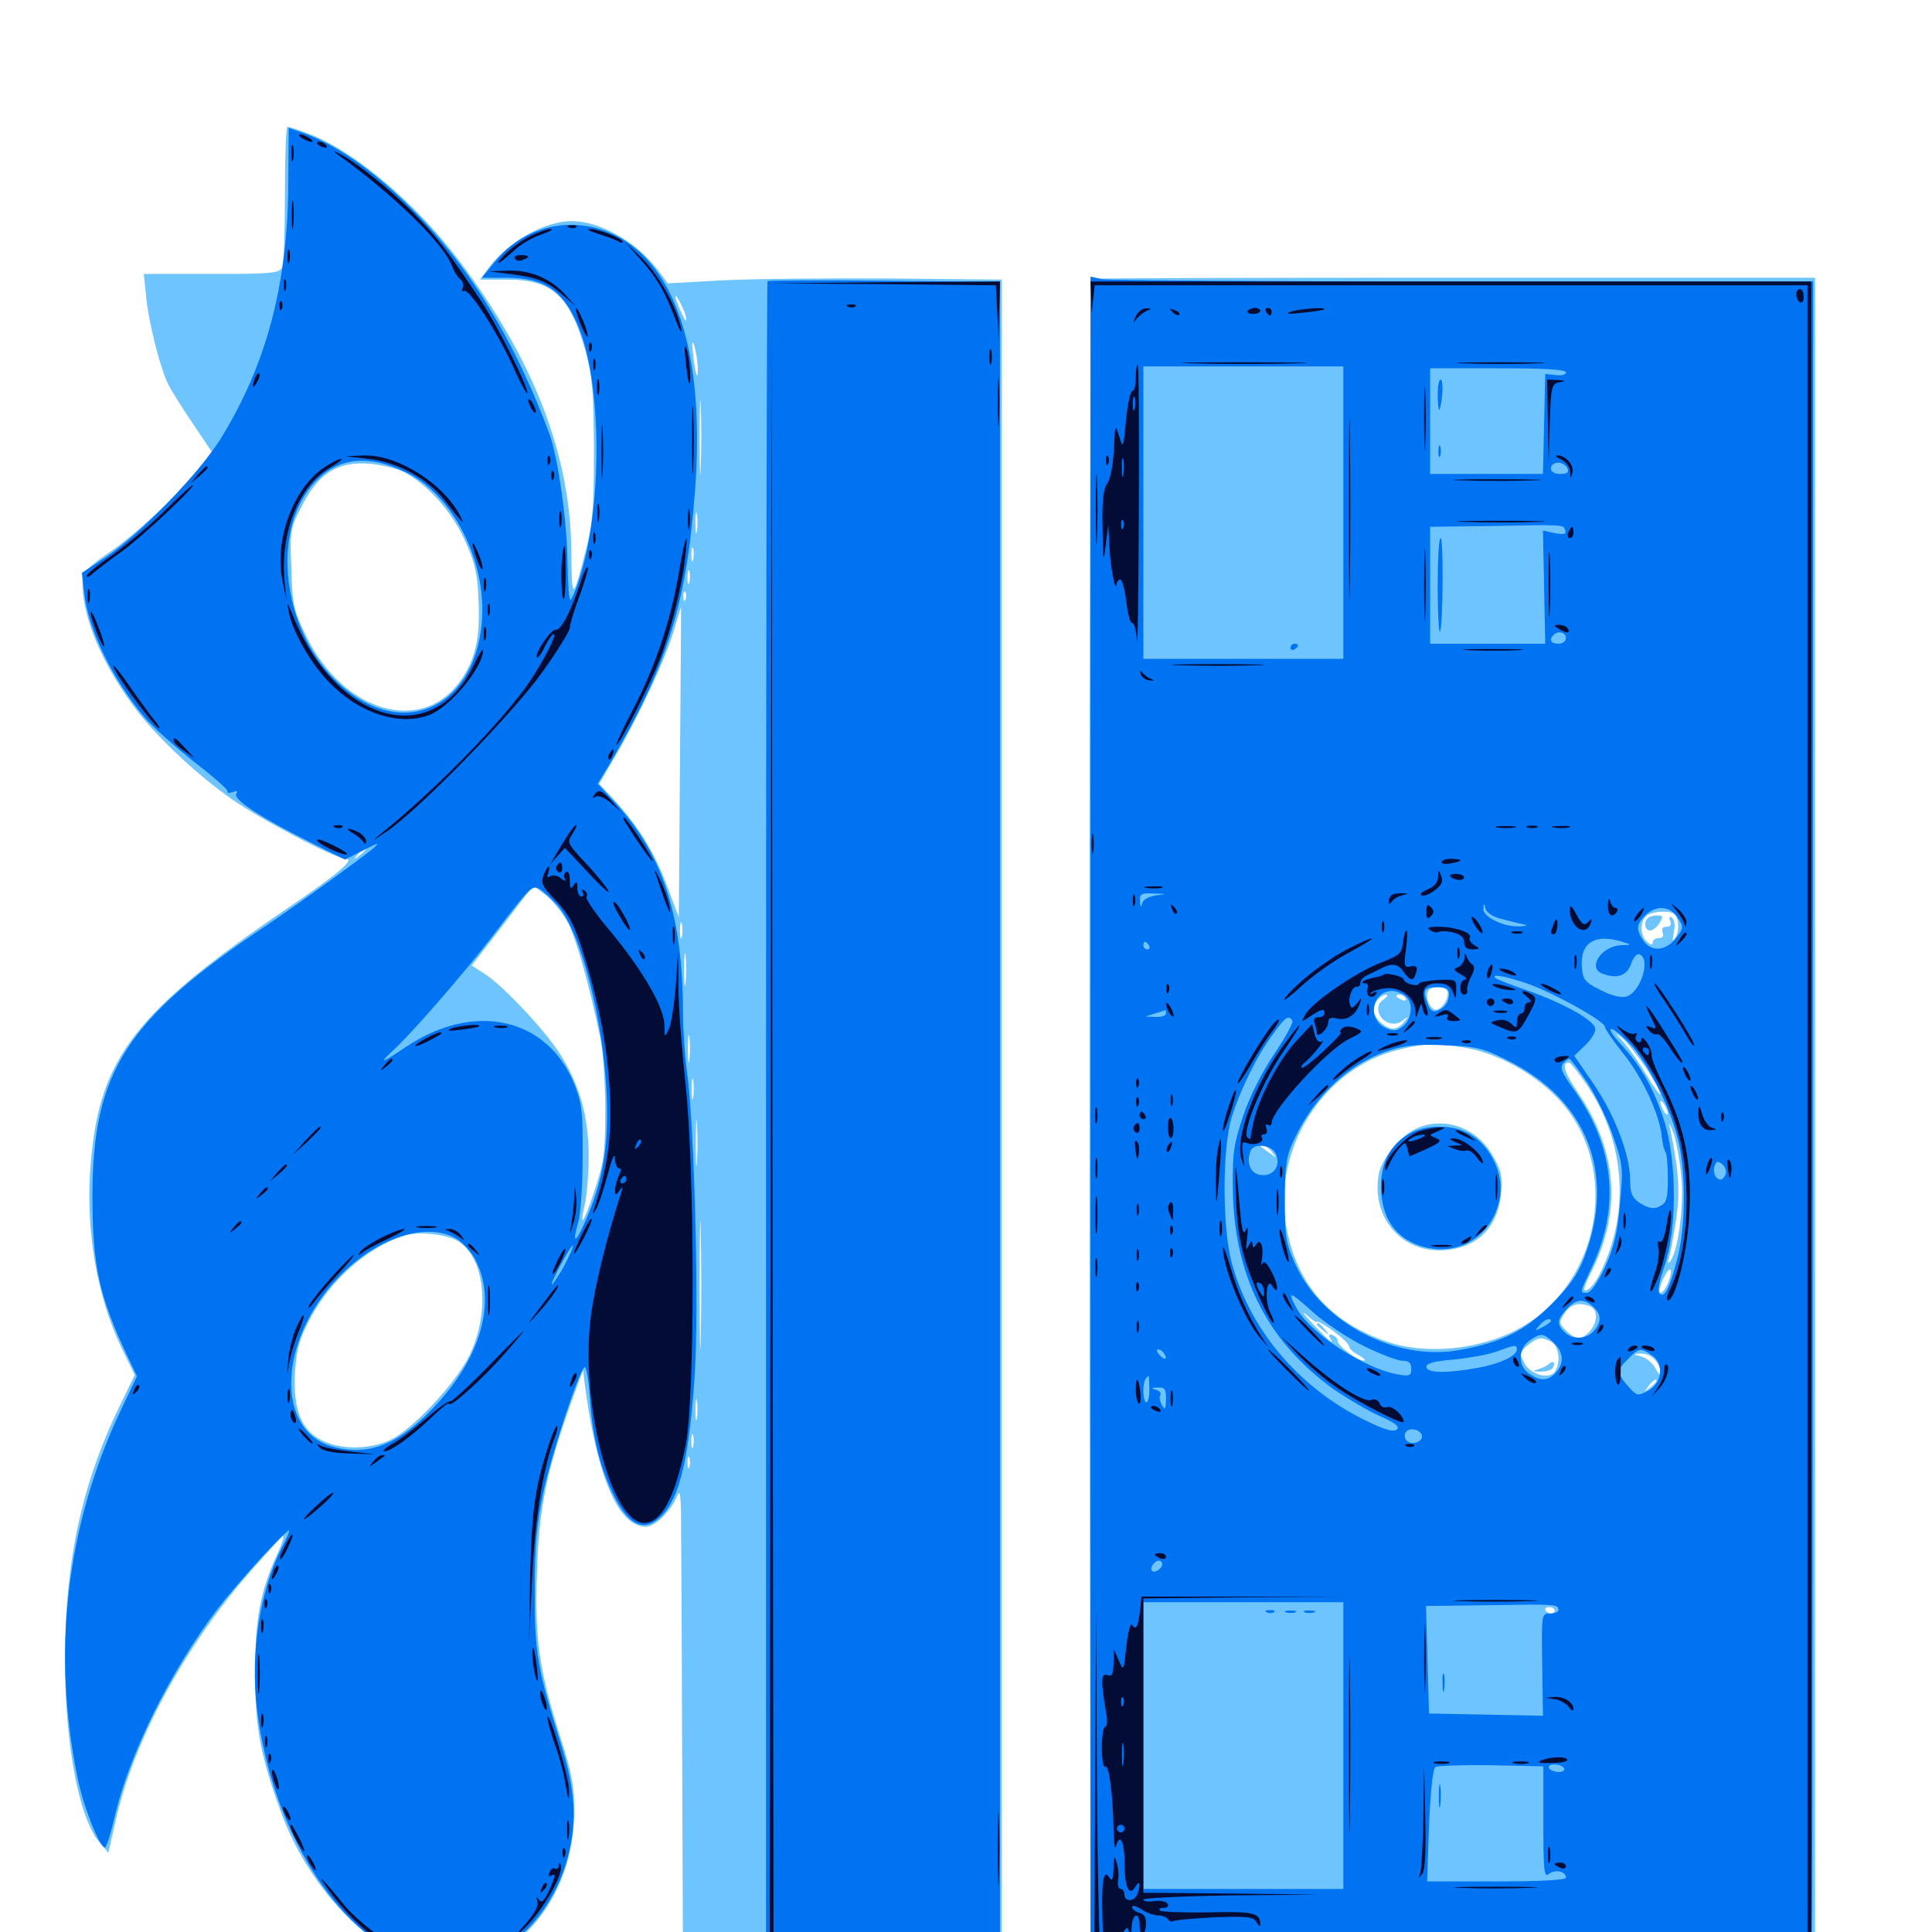 <svg xmlns="http://www.w3.org/2000/svg" viewBox="0 -1000 1000 1000">
	<path fill="#6dc4ff" d="M147.461 -899.609C147.461 -880.664 146.875 -863.477 146.094 -861.719C144.727 -858.594 141.211 -858.203 109.57 -858.203H74.414L75.586 -847.07C76.758 -833.594 82.812 -809.57 87.109 -800.977C88.867 -797.461 94.727 -788.281 100 -780.469L109.57 -766.211L104.297 -758.984C95.117 -746.484 69.141 -722.266 55.664 -713.477C48.633 -708.789 42.969 -703.711 42.773 -701.953C41.406 -682.812 52.148 -656.641 71.289 -631.641C82.227 -617.578 101.953 -599.023 119.727 -586.523C134.961 -575.781 173.633 -555.469 179.102 -555.469C183.984 -555.273 174.219 -547.07 148.438 -529.688C70.312 -476.562 51.758 -452.734 47.07 -399.219C43.945 -364.648 49.805 -329.492 63.086 -301.953L69.727 -288.281L62.305 -273.047C44.141 -235.938 35.352 -199.609 33.789 -154.102C32.227 -105.859 39.648 -60.156 51.562 -46.289L56.055 -41.016L59.57 -56.445C68.75 -98.242 95.117 -147.266 129.688 -186.719C137.695 -195.898 145.312 -204.102 146.289 -204.883C147.461 -205.469 146.094 -201.367 143.555 -195.703C134.57 -176.172 132.031 -161.914 132.031 -133.594C132.031 -105.859 134.766 -91.406 145.312 -62.305C158.984 -24.609 189.453 8.398 217.188 16.016C258.008 27.148 296.875 -10.938 297.266 -62.305C297.266 -75 296.094 -82.031 290.234 -100.195C278.906 -135.938 276.758 -151.367 277.93 -186.328C278.906 -219.141 282.812 -238.086 295.312 -273.242L301.758 -290.82L303.125 -280.078C309.57 -234.18 320.312 -209.766 334.375 -209.766C338.867 -209.766 347.07 -217.578 350.195 -225.195C352.148 -229.883 352.539 -226.953 352.539 -205.078C352.734 -191.016 352.93 -135.352 353.125 -81.25L353.516 16.992L375 16.406C386.914 16.016 396.484 16.406 396.484 17.383C396.484 18.164 424.023 18.555 457.617 18.359L518.555 17.773V-418.75V-855.273L459.961 -855.859C427.734 -856.055 388.867 -855.664 373.633 -854.883L345.703 -853.32L340.234 -860.547C329.102 -875 310.547 -885.547 295.898 -885.547C281.445 -885.547 262.109 -874.414 252.148 -860.352L248.438 -855.273H262.5C285.938 -855.273 295.117 -846.68 303.125 -817.969C306.641 -804.883 307.227 -797.07 307.422 -767.383C307.422 -737.695 306.836 -729.688 303.32 -715.625C296.484 -688.672 295.898 -688.672 295.703 -714.258C295.508 -764.062 276.367 -813.672 237.695 -865.039C215.039 -894.922 183.398 -921.875 159.961 -930.664C154.688 -932.812 149.609 -934.375 148.828 -934.375C148.047 -934.375 147.461 -918.75 147.461 -899.609ZM355.273 -834.766C355.273 -833.203 354.102 -834.766 352.539 -838.477C350.977 -841.992 349.609 -845.508 349.609 -846.289C349.805 -848.828 355.273 -837.5 355.273 -834.766ZM361.133 -810.547C361.523 -801.758 359.961 -805.273 358.789 -816.211C358.008 -822.852 358.203 -824.414 359.375 -821.094C360.156 -818.359 360.938 -813.672 361.133 -810.547ZM362.695 -758.203C362.5 -749.219 362.109 -756.055 362.109 -773.242C362.109 -790.43 362.5 -797.656 362.695 -789.453C363.086 -781.25 363.086 -767.188 362.695 -758.203ZM208.984 -755.664C221.289 -749.219 233.398 -735.742 240.234 -721.094C245.703 -709.18 247.07 -703.906 247.656 -689.648C248.633 -669.727 246.094 -658.398 237.891 -647.07C217.969 -619.727 177.93 -631.445 158.789 -670.117C151.953 -683.984 151.367 -686.523 150.781 -705.664C150 -725.977 150.195 -726.562 156.641 -738.867C165.039 -755.273 175.195 -761.328 191.602 -759.961C197.656 -759.375 205.469 -757.422 208.984 -755.664ZM360.742 -725C360.352 -722.461 359.961 -724.414 359.961 -729.297C359.961 -734.18 360.352 -736.133 360.742 -733.789C361.133 -731.25 361.133 -727.344 360.742 -725ZM358.789 -710.352C358.203 -708.398 357.812 -709.57 357.812 -712.695C357.812 -716.016 358.203 -717.383 358.789 -716.211C359.18 -714.844 359.18 -712.109 358.789 -710.352ZM356.836 -698.633C356.25 -696.68 355.859 -697.852 355.859 -700.977C355.859 -704.297 356.25 -705.664 356.836 -704.492C357.227 -703.125 357.227 -700.391 356.836 -698.633ZM354.883 -689.844C354.297 -688.281 353.711 -688.867 353.711 -691.016C353.516 -693.164 354.102 -694.336 354.688 -693.555C355.273 -692.969 355.469 -691.211 354.883 -689.844ZM351.953 -605.273L351.367 -525.195L345.117 -541.797C338.477 -559.375 330.273 -572.461 317.773 -586.133L310.156 -594.336L318.359 -608.398C330.664 -629.297 344.922 -659.961 348.828 -673.828C350.781 -680.664 352.539 -685.938 352.539 -685.742C352.539 -685.547 352.344 -649.414 351.953 -605.273ZM189.453 -560.547C189.453 -560.156 187.891 -558.594 186.133 -557.227C183.008 -554.688 182.812 -554.883 185.352 -558.008C187.891 -561.133 189.453 -562.109 189.453 -560.547ZM294.141 -522.07C298.438 -513.281 304.688 -491.406 310.742 -462.695C312.109 -456.25 313.281 -439.648 313.281 -425.586C313.281 -403.125 312.5 -398.242 307.812 -383.984C302.148 -366.992 299.609 -363.281 302.734 -376.758C303.711 -381.055 304.688 -392.188 304.688 -401.367C304.688 -422.07 300 -438.867 289.453 -455.078C281.055 -467.969 259.18 -491.016 250 -496.484L244.141 -500.195L260.156 -520.898L275.977 -541.602L282.617 -536.523C286.328 -533.594 291.406 -527.148 294.141 -522.07ZM352.93 -515.039C352.344 -513.086 351.953 -514.648 351.953 -518.359C351.953 -522.07 352.344 -523.633 352.93 -521.875C353.32 -519.922 353.32 -516.797 352.93 -515.039ZM354.883 -491.602C354.492 -487.5 354.102 -490.43 354.102 -497.852C354.102 -505.469 354.492 -508.594 354.883 -505.273C355.273 -501.758 355.273 -495.508 354.883 -491.602ZM356.836 -451.562C356.445 -448.047 356.055 -450.391 356.055 -456.836C356.055 -463.281 356.445 -466.211 356.836 -463.281C357.227 -460.352 357.227 -455.078 356.836 -451.562ZM358.789 -432.031C358.398 -429.492 358.008 -431.445 358.008 -436.328C358.008 -441.211 358.398 -443.164 358.789 -440.82C359.18 -438.281 359.18 -434.375 358.789 -432.031ZM360.742 -398.828C360.352 -393.164 360.156 -397.266 360.156 -408.008C360.156 -418.75 360.352 -423.438 360.742 -418.359C361.133 -413.281 361.133 -404.492 360.742 -398.828ZM362.695 -308.008C362.5 -293.164 362.109 -305.273 362.109 -334.766C362.109 -364.258 362.5 -376.367 362.695 -361.719C363.086 -346.875 363.086 -322.656 362.695 -308.008ZM237.305 -357.422C251.172 -348.438 253.711 -321.289 243.164 -298.828C236.523 -284.766 213.867 -260.352 202.344 -254.883C191.602 -249.609 176.172 -249.414 166.211 -254.688C155.664 -259.961 151.562 -271.094 152.734 -290.43C153.516 -301.758 155.078 -307.227 160.352 -317.188C170.898 -337.305 190.039 -354.297 208.984 -360.352C216.406 -362.891 231.641 -361.133 237.305 -357.422ZM360.742 -266.016C360.352 -263.477 359.961 -265.43 359.961 -270.312C359.961 -275.195 360.352 -277.148 360.742 -274.805C361.133 -272.266 361.133 -268.359 360.742 -266.016ZM358.789 -251.367C358.203 -249.414 357.812 -250.586 357.812 -253.711C357.812 -257.031 358.203 -258.398 358.789 -257.227C359.18 -255.859 359.18 -253.125 358.789 -251.367ZM356.836 -240.625C356.25 -239.258 355.859 -240.234 355.859 -242.969C355.859 -245.703 356.25 -246.68 356.836 -245.508C357.227 -244.141 357.227 -241.797 356.836 -240.625ZM564.453 -855.664C564.453 -855.469 564.258 -771.68 564.062 -669.727C563.867 -567.578 563.867 -371.094 564.062 -232.812L564.453 18.75H751.953H939.453V-418.75V-856.25H751.953C648.828 -856.25 564.453 -856.055 564.453 -855.664ZM868.359 -523.438C868.945 -520.703 868.555 -516.992 867.383 -515.039C865.625 -512.109 865.43 -512.695 866.406 -517.578C867.188 -521.094 866.602 -524.219 865.43 -525C864.062 -525.977 863.672 -525.195 864.453 -523.438C865.234 -521.484 864.648 -520.312 862.5 -520.312C860.547 -520.312 859.961 -519.141 860.547 -517.383C861.328 -515.625 860.547 -514.453 858.594 -514.453C856.836 -514.453 855.469 -513.477 855.469 -512.305C855.469 -510.742 854.492 -510.742 852.539 -512.5C849.023 -515.43 848.633 -522.461 851.953 -525.781C853.32 -527.148 857.227 -528.125 860.742 -528.125C865.82 -528.125 867.383 -527.148 868.359 -523.438ZM749.023 -487.109C750.586 -484.375 746.484 -477.344 743.164 -477.344C740.234 -477.344 737.305 -484.18 739.258 -487.109C740.82 -489.648 747.461 -489.648 749.023 -487.109ZM716.016 -482.617C713.477 -480.859 712.891 -478.711 713.672 -475.781C715.43 -470.508 721.875 -468.359 726.172 -471.875C729.102 -474.219 729.297 -474.023 726.758 -471.094C725.391 -469.141 722.852 -467.578 721.094 -467.578C716.992 -467.578 710.938 -473.242 710.938 -477.344C710.938 -480.859 714.648 -485.156 717.578 -485.156C718.555 -485.156 717.969 -483.984 716.016 -482.617ZM727.539 -483.203C728.125 -482.031 727.344 -481.836 725.781 -482.422C722.266 -483.789 721.68 -485.156 724.414 -485.156C725.586 -485.156 726.953 -484.375 727.539 -483.203ZM851.953 -447.266C856.055 -440.82 859.375 -434.766 859.375 -433.789C859.375 -432.617 856.25 -436.914 852.344 -443.359C848.633 -449.609 843.164 -457.422 840.234 -460.742C835.547 -465.82 835.547 -466.016 839.648 -462.695C842.188 -460.547 847.656 -453.516 851.953 -447.266ZM757.617 -457.812C773.047 -455.273 789.258 -447.07 802.344 -435.352C842.383 -399.219 829.102 -329.102 778.32 -308.594C758.984 -300.781 736.133 -299.609 718.75 -305.273C688.281 -315.43 670.898 -335.352 665.625 -365.82C658.789 -405.859 685.352 -447.266 723.828 -456.641C738.086 -460.156 741.992 -460.156 757.617 -457.812ZM820.508 -439.648C841.211 -409.961 844.141 -372.461 827.93 -340.43C825.977 -336.523 823.047 -332.812 821.289 -332.227C819.141 -331.25 819.727 -333.594 823.438 -341.211C839.453 -372.461 837.305 -403.906 817.188 -433.789C809.57 -445.117 808.008 -450 812.109 -450C812.891 -450 816.602 -445.312 820.508 -439.648ZM863.281 -423.633C863.281 -422.656 862.305 -423.047 861.328 -424.609C860.352 -426.172 859.375 -428.516 859.375 -429.492C859.375 -430.664 860.352 -430.078 861.328 -428.516C862.305 -426.953 863.281 -424.805 863.281 -423.633ZM870.508 -387.5C871.289 -371.875 867.969 -350.195 864.062 -346.68C863.281 -346.094 863.086 -346.875 863.867 -348.828C864.453 -350.586 866.016 -359.18 867.383 -367.773C869.727 -383.008 869.141 -392.969 864.258 -416.797C863.672 -419.531 864.648 -417.773 866.406 -412.891C867.969 -408.008 869.922 -396.68 870.508 -387.5ZM658.398 -403.711C660.938 -400.391 660.938 -400.391 657.227 -403.125C655.078 -404.688 652.93 -406.25 652.539 -406.445C652.148 -406.836 652.539 -407.031 653.711 -407.031C654.883 -407.031 657.031 -405.469 658.398 -403.711ZM863.477 -336.133C862.305 -333.203 860.547 -330.859 859.375 -330.859C858.398 -330.859 858.984 -333.984 860.742 -337.891C864.453 -345.508 866.406 -344.141 863.477 -336.133ZM823.047 -323.828C827.148 -322.266 826.953 -315.43 822.852 -310.938C818.75 -306.445 815.43 -306.445 810.547 -311.328C806.836 -315.039 806.836 -315.625 809.766 -320.117C812.891 -325 817.188 -326.172 823.047 -323.828ZM681.641 -315.82C681.641 -316.602 685.352 -314.453 690.039 -311.133C694.531 -307.812 698.242 -304.297 698.242 -303.125C698.242 -302.148 700.391 -300 703.125 -298.633C705.859 -297.07 707.227 -295.898 706.055 -295.703C702.734 -295.703 692.383 -303.32 692.383 -305.859C692.383 -307.031 691.211 -308.398 689.648 -308.984C688.086 -309.57 687.5 -308.984 688.281 -307.617C691.016 -303.32 688.086 -305.664 679.688 -314.648C674.805 -319.727 673.242 -321.875 676.367 -319.336C679.297 -316.602 681.641 -315.234 681.641 -315.82ZM802.93 -305.469C806.836 -303.32 808.008 -294.922 804.883 -290.234C802.148 -285.742 792.383 -288.281 789.062 -294.336C786.328 -299.609 786.328 -300 790.82 -303.711C796.094 -308.008 797.656 -308.203 802.93 -305.469ZM856.25 -296.484C858.008 -294.922 859.375 -291.992 859.375 -290.234C859.375 -287.891 858.594 -288.477 856.836 -291.797C855.469 -294.336 852.344 -297.07 849.609 -297.852C845.117 -299.023 845.117 -299.219 849.023 -299.414C851.367 -299.609 854.688 -298.242 856.25 -296.484ZM750.586 -292.383C751.758 -292.969 750.781 -293.359 748.047 -293.359C745.312 -293.359 744.336 -292.969 745.703 -292.383C746.875 -291.992 749.219 -291.992 750.586 -292.383ZM841.211 -287.5C841.602 -288.672 841.602 -291.016 841.211 -292.383C840.625 -293.555 840.234 -292.578 840.234 -289.844C840.234 -287.109 840.625 -286.133 841.211 -287.5ZM857.422 -285.156C857.422 -284.766 855.859 -283.203 854.102 -281.836C850.977 -279.297 850.781 -279.492 853.32 -282.617C855.859 -285.742 857.422 -286.719 857.422 -285.156ZM647.07 -169.336C654.883 -169.531 648.047 -169.922 631.836 -169.922C615.82 -169.922 609.375 -169.531 617.773 -169.336C626.172 -168.945 639.258 -168.945 647.07 -169.336ZM670.508 -169.336C671.68 -169.922 670.703 -170.312 667.969 -170.312C665.234 -170.312 664.258 -169.922 665.625 -169.336C666.797 -168.945 669.141 -168.945 670.508 -169.336ZM804.688 -166.406C804.688 -165.625 803.906 -164.844 802.93 -164.844C801.758 -164.844 800.586 -165.625 800 -166.406C799.414 -167.383 800.195 -168.164 801.758 -168.164C803.32 -168.164 804.688 -167.383 804.688 -166.406ZM852.93 -524.805C850.586 -522.656 851.367 -518.359 854.102 -518.359C855.469 -518.359 857.617 -520.117 858.984 -522.266C860.938 -525.586 860.938 -526.172 857.812 -526.172C855.859 -526.172 853.516 -525.586 852.93 -524.805ZM733.398 -416.016C725.195 -412.5 715.234 -400.586 713.672 -392.383C709.57 -369.922 725.586 -351.172 747.656 -352.93C764.844 -354.102 775.391 -364.844 776.953 -382.422C777.734 -391.602 776.953 -394.531 772.461 -402.148C764.258 -416.406 747.656 -422.266 733.398 -416.016ZM681.641 -314.453C681.641 -314.062 683.203 -312.5 685.156 -311.133C688.086 -308.594 688.281 -308.789 685.742 -311.914C683.203 -315.039 681.641 -316.016 681.641 -314.453ZM801.562 -293.945C800.586 -292.969 798.047 -291.797 795.898 -291.211C792.969 -290.43 793.164 -290.234 797.266 -290.039C800.195 -290.039 803.125 -290.82 803.711 -291.992C805.469 -294.727 803.906 -296.094 801.562 -293.945Z"/>
	<path fill="#0073f3" d="M149.219 -905.273C149.023 -852.93 137.891 -811.133 114.062 -772.656C102.93 -754.883 72.656 -723.633 54.883 -711.719L42.383 -703.516L43.555 -693.359C45.508 -674.609 58.008 -648.633 74.805 -628.711C78.906 -623.828 90.43 -613.672 100.195 -605.859C110.156 -598.242 117.969 -591.406 117.773 -590.43C117.383 -589.453 118.75 -589.453 120.508 -590.039C122.656 -590.82 123.242 -590.625 122.266 -589.062C120.508 -586.328 134.766 -576.953 160.156 -564.258L178.516 -555.078L185.547 -558.594C195.703 -563.867 196.484 -564.062 194.336 -561.914C190.82 -558.398 155.664 -533.008 137.5 -520.703C65.43 -472.461 48.047 -445.312 47.852 -381.641C47.852 -344.531 51.172 -329.297 66.406 -297.07L70.898 -287.695L61.914 -268.75C34.18 -209.375 26.758 -144.531 40.234 -79.492C43.164 -64.844 51.562 -43.75 54.297 -43.75C55.078 -43.75 57.227 -50.586 59.18 -58.984C66.406 -91.211 88.281 -135.352 112.695 -167.383C123.438 -181.25 147.656 -207.812 149.609 -207.812C150 -207.812 148.438 -203.711 145.703 -198.633C134.375 -176.172 129.492 -144.141 133.008 -115.43C140.43 -53.516 174.414 0.977 213.086 13.867C225.195 17.969 243.945 17.188 254.492 12.109C273.047 3.125 288.086 -16.406 293.945 -38.867C298.828 -58.008 297.852 -73.633 289.844 -98.828C278.125 -136.133 276.562 -145.508 276.758 -177.539C276.758 -199.805 277.93 -211.719 281.055 -226.953C285.156 -246.094 299.023 -288.867 302.539 -292.383C303.32 -293.164 304.688 -286.328 305.273 -276.758C306.641 -256.25 310.547 -240.039 317.969 -225.391C324.609 -212.109 331.641 -207.812 338.867 -212.5C350.781 -220.312 356.445 -241.016 359.57 -288.281C361.914 -322.461 359.375 -419.727 355.469 -446.094C354.492 -453.125 353.516 -466.797 353.516 -476.367C353.32 -525.977 343.164 -557.617 318.555 -584.375L309.375 -594.336L315.039 -603.711C344.922 -654.492 355.078 -686.328 359.57 -743.945C364.062 -800.586 355.859 -841.992 335.742 -864.844C313.477 -890.039 277.148 -889.844 256.25 -864.648L249.414 -856.25H261.523C281.445 -856.25 291.016 -850.195 298.828 -832.227C311.719 -803.125 312.109 -737.109 299.609 -699.609C298.047 -694.531 295.898 -689.844 295.312 -689.453C294.531 -689.062 293.945 -697.656 293.75 -708.594C293.555 -729.883 288.867 -763.086 284.375 -775.391C272.07 -808.594 257.031 -837.109 239.844 -860.742C214.844 -894.727 182.812 -922.07 157.227 -931.055L149.414 -933.789ZM210.352 -755.469C234.57 -743.75 251.953 -709.375 249.414 -678.125C245.508 -631.445 205.469 -615.82 173.047 -648.438C146.289 -675.195 140.625 -724.023 161.328 -748.633C173.438 -763.086 189.648 -765.43 210.352 -755.469ZM288.672 -531.25C300.781 -517.383 312.5 -471.484 314.062 -432.227C315.039 -405.859 311.914 -388.086 302.734 -367.383C297.852 -356.25 296.094 -356.055 299.219 -367.188C300.586 -371.289 301.562 -386.719 301.562 -401.172C301.758 -424.414 301.172 -428.906 297.266 -438.867C283.203 -473.438 245.312 -481.836 209.961 -458.008C198.047 -450 195.703 -449.023 202.344 -455.273C212.109 -463.867 240.039 -496.094 254.883 -515.43C274.414 -541.016 275.391 -541.992 279.297 -539.844C281.055 -538.867 285.352 -534.961 288.672 -531.25ZM236.328 -358.789C239.258 -357.031 243.555 -352.539 245.703 -348.633C257.031 -327.93 249.805 -299.414 227.148 -274.414C208.008 -253.125 191.992 -246.094 173.047 -250.977C142.383 -258.594 143.555 -305.664 175 -338.672C194.727 -359.375 220.898 -367.969 236.328 -358.789ZM293.164 -347.07C291.211 -342.969 287.891 -337.891 286.328 -335.742C284.57 -333.594 285.938 -337.305 289.453 -343.945C292.969 -350.586 296.094 -355.664 296.484 -355.273C296.875 -354.883 295.312 -351.367 293.164 -347.07ZM397.266 -854.492C396.875 -854.102 396.484 -657.422 396.484 -417.383V18.75H457.031H517.578V-417.773V-854.102L457.812 -854.688C425 -855.078 397.656 -854.883 397.266 -854.492ZM564.453 -418.945V18.75H750.977H937.5L937.891 -12.109C938.086 -28.906 938.281 -225.391 938.281 -448.438L938.477 -854.297H757.617C658.008 -854.297 573.828 -854.883 570.508 -855.469L564.453 -856.836ZM602.344 -835.156C601.758 -835.938 600.586 -836.719 599.414 -836.719C598.438 -836.719 597.656 -835.938 597.656 -835.156C597.656 -834.18 599.023 -833.398 600.586 -833.398C602.148 -833.398 602.93 -834.18 602.344 -835.156ZM635.742 -834.766C635.156 -835.938 634.18 -836.719 633.594 -836.719C633.203 -836.719 632.812 -835.938 632.812 -834.766C632.812 -833.789 633.789 -832.812 634.961 -832.812C635.938 -832.812 636.328 -833.789 635.742 -834.766ZM673.828 -834.766C673.828 -835.938 673.438 -836.719 673.047 -836.719C672.461 -836.719 671.484 -835.938 670.898 -834.766C670.312 -833.789 670.703 -832.812 671.68 -832.812C672.852 -832.812 673.828 -833.789 673.828 -834.766ZM678.711 -834.766C678.125 -835.938 677.148 -836.719 676.562 -836.719C676.172 -836.719 675.781 -835.938 675.781 -834.766C675.781 -833.789 676.758 -832.812 677.93 -832.812C678.906 -832.812 679.297 -833.789 678.711 -834.766ZM695.312 -734.766V-658.984H643.555H591.797V-734.766V-810.352H643.555H695.312ZM810.547 -807.227C810.547 -806.055 808.203 -805.469 805.273 -805.859L799.805 -806.445L799.219 -780.664L798.633 -754.688H769.531H740.234V-782.031V-809.375H775.391C799.023 -809.375 810.547 -808.789 810.547 -807.227ZM811.328 -757.617C812.109 -755.469 811.133 -754.688 807.617 -754.688C804.492 -754.688 802.734 -755.859 802.734 -757.617C802.734 -759.18 804.492 -760.547 806.445 -760.547C808.398 -760.547 810.547 -759.18 811.328 -757.617ZM810.156 -725.391C810.938 -723.438 809.57 -723.242 804.883 -724.023L798.633 -725.391L799.219 -696.094L799.805 -666.797H770.117H740.234V-697.07V-727.344L772.07 -727.734C810.742 -728.516 809.18 -728.516 810.156 -725.391ZM810.547 -669.727C810.547 -668.164 808.789 -666.797 806.641 -666.797C802.734 -666.797 801.562 -668.945 804.102 -671.289C806.445 -673.828 810.547 -672.656 810.547 -669.727ZM598.242 -536.523C594.531 -535.938 591.602 -534.375 591.211 -532.422C590.625 -530.078 590.234 -530.469 590.039 -533.594C589.844 -537.305 590.625 -537.891 597.266 -537.5C604.297 -537.305 604.297 -537.305 598.242 -536.523ZM776.953 -524.414C780.859 -523.438 785.938 -522.07 788.086 -521.68C791.016 -521.094 790.625 -520.703 786.523 -520.508C778.32 -520.117 767.578 -525.391 767.773 -529.492C767.969 -532.617 768.164 -532.812 768.945 -529.688C769.336 -527.734 772.852 -525.391 776.953 -524.414ZM868.359 -525C871.484 -520.312 871.484 -519.727 867.773 -514.844C862.695 -507.812 854.883 -507.031 850.781 -512.891C846.68 -518.75 846.875 -521.484 851.562 -526.172C857.031 -531.641 864.453 -531.25 868.359 -525ZM839.844 -512.5C844.727 -510.938 844.727 -510.938 839.062 -510.742C828.906 -510.352 821.484 -499.023 829.297 -496.094C836.914 -493.164 841.992 -494.922 844.141 -500.781C845.117 -504.102 847.07 -506.445 848.438 -506.055C854.688 -504.102 849.414 -486.523 841.797 -484.18C839.258 -483.398 834.18 -484.57 828.516 -487.5C820.312 -491.602 819.336 -492.773 818.75 -499.414C817.773 -512.109 825.586 -516.992 839.844 -512.5ZM594.727 -510.547C595.312 -509.57 594.922 -508.594 593.945 -508.594C592.773 -508.594 591.797 -509.57 591.797 -510.547C591.797 -511.719 592.188 -512.5 592.578 -512.5C593.164 -512.5 594.141 -511.719 594.727 -510.547ZM790.234 -491.016C803.711 -486.328 830.664 -471.484 830.664 -468.555C830.664 -467.578 834.961 -461.328 840.039 -454.883C850 -442.773 859.18 -422.852 860.156 -411.523C860.547 -408.008 861.328 -404.492 862.109 -403.711C862.695 -403.125 863.281 -396.875 863.281 -390.234C863.281 -379.883 862.695 -377.539 859.375 -375.781C856.641 -374.219 854.297 -374.414 851.172 -375.977C845.117 -379.102 843.75 -381.445 843.75 -389.258C843.75 -401.953 835.938 -422.461 825.391 -438.086L814.844 -453.516L820.898 -459.375C824.414 -462.891 826.172 -466.406 825.586 -468.164C823.828 -472.656 808.398 -481.055 790.625 -487.305C782.031 -490.234 774.609 -493.164 774.023 -493.75C771.68 -496.094 778.711 -494.922 790.234 -491.016ZM750 -485.742C750 -481.25 747.852 -478.32 743.75 -476.758C741.406 -475.977 740.039 -477.148 738.672 -481.25C736.328 -487.891 737.109 -489.062 744.531 -489.062C748.438 -489.062 750 -488.086 750 -485.742ZM727.344 -484.57C731.836 -481.25 730.859 -471.875 725.586 -468.359C722.461 -466.211 720.703 -466.211 716.797 -468.164C707.422 -472.852 710.352 -487.109 720.703 -487.109C722.461 -487.109 725.391 -485.938 727.344 -484.57ZM603.516 -475.391C603.516 -474.414 601.172 -473.438 598.242 -473.633L592.773 -473.828L597.656 -475.391C600.391 -476.172 602.734 -476.953 603.125 -477.148C603.32 -477.344 603.516 -476.562 603.516 -475.391ZM668.945 -471.68C669.531 -470.703 665.234 -462.891 659.57 -454.492C653.32 -445.312 646.875 -432.617 643.555 -422.656C638.672 -408.203 637.891 -403.32 638.086 -385.547C638.477 -340.039 655.664 -305.859 690.43 -280.859C697.266 -276.172 707.812 -269.922 713.867 -267.188C721.875 -263.672 724.609 -261.719 723.047 -260.156C721.68 -258.789 717.773 -259.57 710.352 -263.086C674.219 -279.492 647.266 -310.352 637.5 -346.484C632.617 -364.648 632.617 -405.664 637.5 -421.68C641.992 -436.133 650.781 -453.906 658.984 -464.844C665.234 -473.633 666.992 -474.805 668.945 -471.68ZM843.555 -459.766C852.539 -450.391 863.867 -428.32 868.359 -410.938C872.656 -394.336 872.656 -365.234 868.164 -348.438C864.062 -332.812 861.523 -327.93 858.984 -330.469C857.812 -331.641 858.789 -336.719 861.523 -344.727C867.969 -363.086 867.969 -398.242 861.719 -418.75C856.25 -436.133 849.805 -447.656 839.258 -459.18C829.492 -469.727 833.203 -470.312 843.555 -459.766ZM780.273 -451.172C821.484 -430.859 836.523 -392.578 820.117 -349.414C816.797 -340.625 812.695 -334.57 802.93 -324.805C789.062 -310.938 777.148 -305.078 755.078 -301.172C722.461 -295.312 684.375 -315.234 670.703 -345.117C665.625 -356.055 665.039 -359.18 665.039 -378.711C665.039 -396.68 665.82 -401.758 669.531 -409.57C679.883 -432.227 697.656 -449.219 718.359 -456.055C726.953 -458.984 733.594 -459.57 747.656 -458.984C763.867 -458.398 767.383 -457.617 780.273 -451.172ZM821.875 -439.258C826.367 -432.227 832.422 -419.727 835.156 -411.328C840.039 -397.07 840.234 -395.312 838.477 -376.758C837.109 -361.328 835.352 -354.297 830.664 -343.945C826.953 -336.133 823.242 -330.859 821.484 -330.859C817.578 -330.859 817.383 -330.273 824.219 -344.727C838.867 -376.367 835.352 -407.422 813.867 -437.109C808.594 -444.531 807.227 -447.461 808.984 -449.414C810.156 -450.781 811.523 -451.953 812.305 -451.953C812.891 -451.953 817.188 -446.094 821.875 -439.258ZM603.516 -417.188C603.516 -417.969 600.977 -418.75 597.656 -418.75C594.531 -418.75 591.797 -418.359 591.797 -417.969C591.797 -417.578 594.531 -416.797 597.656 -416.406C600.977 -415.82 603.516 -416.211 603.516 -417.188ZM660.156 -403.125C663.281 -397.07 659.375 -391.016 652.734 -391.797C647.266 -392.383 644.922 -398.047 647.266 -404.297C648.828 -408.398 657.812 -407.617 660.156 -403.125ZM893.164 -392.188C892.578 -390.625 891.406 -389.453 890.625 -389.453C887.891 -389.453 886.328 -393.359 887.5 -396.68C888.477 -399.023 889.258 -399.219 891.602 -397.266C892.969 -396.094 893.75 -393.75 893.164 -392.188ZM602.93 -370.703C603.711 -371.289 602.539 -371.875 600.391 -371.68C598.242 -371.68 597.656 -371.094 599.219 -370.508C600.586 -369.922 602.344 -370.117 602.93 -370.703ZM705.859 -303.32C714.258 -299.219 723.242 -295.703 725.781 -295.703C729.297 -295.703 730.469 -294.531 730.469 -291.602C730.469 -287.891 729.688 -287.5 723.242 -288.672C705.664 -291.797 677.539 -310.352 670.898 -323.242C666.211 -332.031 667.383 -331.836 679.297 -321.094C685.352 -315.625 697.266 -307.617 705.859 -303.32ZM824.609 -323.633C828.906 -319.727 829.102 -315.625 824.805 -310.938C820.898 -306.641 813.867 -306.445 809.766 -310.547C805.664 -314.648 805.859 -316.992 810.938 -322.461C815.82 -327.734 819.727 -328.125 824.609 -323.633ZM802.734 -316.211C802.734 -315.82 800.781 -314.258 798.438 -313.086C794.336 -310.938 794.141 -310.938 796.68 -313.867C799.219 -316.992 802.734 -318.359 802.734 -316.211ZM804.102 -305.078C809.375 -300.195 809.766 -294.531 805.273 -289.453C801.367 -285.156 797.07 -284.961 791.406 -289.062C785.547 -292.969 785.742 -301.953 791.602 -306.055C797.461 -310.156 798.828 -310.156 804.102 -305.078ZM785.156 -301.562C785.156 -298.242 776.562 -294.141 764.844 -291.992C748.633 -289.062 738.281 -289.258 738.281 -292.578C738.281 -294.336 742.383 -295.508 752.539 -296.289C760.156 -297.07 770.117 -298.828 774.414 -300.391C783.984 -303.906 785.156 -304.102 785.156 -301.562ZM602.539 -299.414C604.688 -296.289 602.734 -295.703 600 -298.828C598.633 -300.391 598.438 -301.562 599.414 -301.562C600.391 -301.562 601.953 -300.586 602.539 -299.414ZM855.078 -298.438C861.523 -293.945 860.352 -284.18 852.93 -280.078C847.656 -277.344 847.266 -277.344 842.578 -282.617C836.719 -289.453 836.719 -290.82 842.773 -296.68C848.242 -302.344 849.219 -302.539 855.078 -298.438ZM594.922 -281.055C594.922 -277.344 594.336 -274.219 593.359 -274.219C591.406 -274.219 591.211 -284.766 593.164 -286.523C593.75 -287.305 594.531 -287.891 594.531 -287.891C594.727 -287.891 594.727 -284.766 594.922 -281.055ZM603.516 -275.781C603.32 -270.312 603.125 -269.922 601.367 -272.852C600.391 -274.609 599.805 -276.953 600.586 -277.93C601.172 -278.906 600 -280.273 598.242 -280.664C595.508 -281.445 595.703 -281.641 599.219 -281.836C602.93 -282.031 603.516 -281.055 603.516 -275.781ZM735.938 -257.227C736.914 -253.906 730.859 -251.562 728.125 -254.297C726.953 -255.469 726.758 -257.227 727.539 -258.594C729.297 -261.328 734.766 -260.352 735.938 -257.227ZM601.562 -190.43C601.562 -188.086 597.656 -185.547 596.289 -186.914C594.922 -188.281 597.461 -192.188 599.805 -192.188C600.781 -192.188 601.562 -191.406 601.562 -190.43ZM695.312 -96.484V-22.266H643.555H591.797V-96.484V-170.703H643.555H695.312ZM806.641 -166.602C806.641 -165.625 804.688 -164.844 802.344 -164.844C797.852 -164.844 797.852 -164.648 798.242 -138.477L798.633 -111.914L769.141 -112.5L739.648 -113.086L738.867 -140.82L738.086 -168.75L770.898 -169.141C805.273 -169.727 806.641 -169.727 806.641 -166.602ZM810.156 -115.82C811.133 -118.555 803.32 -118.555 801.758 -116.016C801.172 -115.039 801.953 -114.062 803.516 -114.062C805.273 -114.062 807.227 -114.062 808.008 -113.867C808.789 -113.867 809.766 -114.648 810.156 -115.82ZM798.828 -56.641C798.828 -31.25 799.219 -27.93 801.758 -30.078C804.883 -32.617 810.547 -31.445 810.547 -28.125C810.547 -26.953 798.047 -26.172 774.609 -26.172H738.672L739.648 -55.078C740.43 -72.656 741.602 -84.375 742.969 -85.352C744.141 -86.133 757.227 -86.523 771.875 -86.328L798.828 -85.742ZM809.57 -84.766C810.156 -83.789 808.984 -82.812 806.836 -82.812C804.688 -82.812 802.344 -83.789 801.758 -84.766C801.172 -85.938 802.344 -86.719 804.492 -86.719C806.641 -86.719 808.984 -85.938 809.57 -84.766ZM596.289 -3.711C597.656 -7.031 596.484 -7.617 594.727 -4.492C593.945 -3.32 593.75 -2.148 594.336 -1.562C594.727 -0.977 595.703 -1.953 596.289 -3.711ZM605.469 -2.539C605.469 -3.711 604.688 -5.078 603.516 -5.664C602.539 -6.25 601.562 -5.469 601.562 -3.906C601.562 -2.148 602.539 -0.781 603.516 -0.781C604.688 -0.781 605.469 -1.562 605.469 -2.539ZM648.438 -5.859C648.438 -7.422 636.914 -6.641 635.938 -5.078C635.547 -4.297 638.086 -3.906 641.797 -4.297C645.508 -4.688 648.438 -5.469 648.438 -5.859ZM667.969 -664.648C667.969 -663.672 668.945 -663.281 669.922 -663.867C671.094 -664.453 671.875 -665.43 671.875 -666.016C671.875 -666.406 671.094 -666.797 669.922 -666.797C668.945 -666.797 667.969 -665.82 667.969 -664.648ZM744.141 -795.703C744.141 -791.406 744.531 -787.891 744.922 -787.891C745.312 -787.891 746.094 -791.406 746.484 -795.703C746.875 -800 746.484 -803.516 745.703 -803.516C744.727 -803.516 744.141 -800 744.141 -795.703ZM744.531 -766.406C744.531 -763.672 744.922 -762.695 745.508 -764.062C745.898 -765.234 745.898 -767.578 745.508 -768.945C744.922 -770.117 744.531 -769.141 744.531 -766.406ZM744.141 -696.68C744.141 -683.203 744.727 -672.461 745.312 -673.047C746.875 -674.805 747.266 -721.484 745.703 -721.484C744.727 -721.484 744.141 -710.352 744.141 -696.68ZM728.906 -412.891C719.531 -407.227 714.844 -398.242 714.844 -385.938C714.844 -369.336 722.656 -358.398 737.305 -354.492C756.445 -349.609 773.828 -361.523 776.562 -381.641C777.93 -392.773 771.68 -406.055 761.914 -412.305C753.32 -418.164 738.086 -418.359 728.906 -412.891ZM655.859 -165.43C654.297 -166.016 654.883 -166.602 657.031 -166.602C659.18 -166.797 660.352 -166.211 659.57 -165.625C658.984 -165.039 657.227 -164.844 655.859 -165.43ZM665.625 -165.43C664.258 -166.016 665.234 -166.406 667.969 -166.406C670.703 -166.406 671.68 -166.016 670.508 -165.43C669.141 -165.039 666.797 -165.039 665.625 -165.43ZM675.391 -165.43C674.023 -166.016 675 -166.406 677.734 -166.406C680.469 -166.406 681.445 -166.016 680.273 -165.43C678.906 -165.039 676.562 -165.039 675.391 -165.43ZM746.68 -128.711C746.68 -124.414 747.07 -122.852 747.461 -125.391C747.852 -127.734 747.852 -131.25 747.461 -133.203C746.875 -134.961 746.484 -133.008 746.68 -128.711ZM744.727 -70.117C744.727 -64.844 745.117 -62.695 745.508 -65.82C745.898 -68.75 745.898 -73.047 745.508 -75.586C745.117 -77.93 744.727 -75.586 744.727 -70.117Z"/>
	<path fill="#020c35" d="M156.25 -928.516C157.812 -927.539 160.156 -926.562 161.133 -926.562C162.305 -926.562 161.719 -927.539 160.156 -928.516C158.594 -929.492 156.445 -930.469 155.273 -930.469C154.297 -930.469 154.688 -929.492 156.25 -928.516ZM150.781 -920.703C150.781 -916.992 151.172 -915.43 151.758 -917.383C152.148 -919.141 152.148 -922.266 151.758 -924.219C151.172 -925.977 150.781 -924.414 150.781 -920.703ZM164.062 -925.781C164.062 -927.344 167.773 -926.562 168.945 -924.609C169.531 -923.438 168.75 -923.242 167.188 -923.828C165.43 -924.414 164.062 -925.391 164.062 -925.781ZM175.781 -919.336C203.516 -899.219 228.711 -874.805 233.594 -863.086C234.961 -859.375 237.305 -855.859 238.477 -855.273C239.453 -854.492 240.039 -852.539 239.453 -850.977C238.867 -849.414 239.258 -848.828 240.234 -849.414C242.773 -850.977 258.398 -826.562 266.016 -809.18C269.336 -801.758 272.461 -796.094 272.852 -796.484C274.219 -797.852 258.398 -829.883 249.414 -843.555C233.398 -867.773 226.562 -876.953 214.258 -889.453C202.539 -901.562 182.812 -917.188 174.805 -920.898C172.266 -922.07 172.461 -921.68 175.781 -919.336ZM150.977 -888.477C150.977 -882.031 151.367 -879.688 151.758 -883.203C152.148 -886.719 152.148 -891.992 151.758 -894.922C151.367 -897.852 150.977 -894.922 150.977 -888.477ZM294.531 -882.227C292.969 -882.812 293.555 -883.398 295.703 -883.398C297.852 -883.594 299.023 -883.008 298.242 -882.422C297.656 -881.836 295.898 -881.641 294.531 -882.227ZM274.219 -877.734C269.922 -875.586 263.672 -870.898 260.547 -867.578C254.883 -861.328 258.398 -863.281 267.188 -871.289C269.727 -873.633 275.391 -876.953 279.883 -878.516C284.375 -880.078 286.719 -881.445 285.156 -881.445C283.594 -881.641 278.711 -879.883 274.219 -877.734ZM309.766 -878.906C314.258 -877.539 318.75 -875.781 320.117 -875C321.289 -874.219 322.266 -874.219 322.266 -874.805C322.266 -876.562 309.375 -881.641 305.273 -881.445C303.32 -881.445 305.273 -880.273 309.766 -878.906ZM331.445 -865.82C340.234 -855.859 344.336 -848.828 349.805 -833.984C351.953 -828.516 353.125 -826.758 352.539 -829.883C350.586 -840.625 340.234 -858.984 331.641 -866.992L323.438 -874.805ZM148.828 -866.992C148.828 -863.867 149.219 -862.695 149.805 -864.648C150.195 -866.406 150.195 -869.141 149.805 -870.508C149.219 -871.68 148.828 -870.312 148.828 -866.992ZM266.602 -866.016C265.82 -867.188 267.188 -867.969 269.336 -867.969C274.219 -867.969 274.609 -866.797 270.508 -865.43C268.945 -864.648 267.188 -865.039 266.602 -866.016ZM265.039 -858.008C278.516 -856.25 283.398 -854.297 291.992 -846.68L297.852 -841.602L292.969 -847.07C285.352 -855.664 275 -860.156 263.281 -859.961L252.93 -859.57ZM146.875 -852.344C146.875 -849.609 147.266 -848.633 147.852 -850C148.242 -851.172 148.242 -853.516 147.852 -854.883C147.266 -856.055 146.875 -855.078 146.875 -852.344ZM456.445 -852.93L515.43 -852.344L516.211 -838.086L516.797 -824.023L517.188 -839.258L517.578 -854.297L457.617 -853.906L397.461 -853.32ZM564.844 -846.094L565.039 -837.695L565.82 -845.117L566.602 -852.344H751.172H935.547V-418.75V14.844L754.492 14.648C654.688 14.648 574.414 14.062 575.781 13.477C576.953 13.086 578.125 10.742 578.125 8.398C578.125 6.055 579.492 2.539 580.859 0.586C583.594 -2.93 583.594 -2.93 584.57 0.586C585.156 2.539 585.547 1.367 585.742 -2.344C585.938 -9.57 589.844 -10.938 589.844 -3.711C589.844 2.734 592.773 2.539 593.164 -3.906C593.359 -7.422 592.188 -9.375 589.648 -9.961C587.695 -10.547 585.938 -11.914 585.938 -12.891C585.938 -14.062 588.086 -13.477 590.82 -11.719C593.359 -9.961 597.266 -8.594 599.414 -8.594C601.562 -8.594 603.906 -7.617 604.492 -6.641C605.273 -5.469 606.445 -5.078 607.422 -5.664C608.398 -6.25 617.969 -7.031 628.711 -7.617C645.703 -8.203 648.633 -8.008 650.391 -5.078C651.367 -3.32 652.148 -2.734 652.344 -3.711C652.344 -9.961 649.023 -10.742 625.391 -10.156C612.5 -9.961 601.172 -10.352 600.391 -11.133C599.609 -11.914 600.391 -12.5 602.344 -12.5C604.297 -12.5 605.078 -13.477 604.297 -14.648C603.711 -15.82 600.586 -16.406 597.461 -16.016C594.336 -15.43 591.797 -15.82 591.797 -16.797C591.797 -17.578 612.305 -18.555 637.305 -18.945L682.617 -19.336L637.305 -19.922L591.797 -20.312V-96.484V-172.656L644.531 -173.242L697.266 -173.633H644.141H590.82L590.234 -167.773C589.258 -158.594 588.086 -155.664 586.133 -158.789C585.156 -160.352 583.984 -156.25 583.008 -148.047C581.641 -134.961 581.641 -134.766 579.102 -140.43L576.562 -146.289L576.367 -139.062C576.172 -133.203 575.586 -132.031 573.047 -133.008C569.727 -134.18 569.727 -129.492 572.852 -111.719C573.242 -108.594 572.852 -106.25 572.07 -106.25C571.094 -106.25 570.312 -101.367 570.312 -95.312C570.312 -89.453 571.094 -84.961 572.07 -85.547C574.023 -86.719 575.977 -71.68 576.367 -53.516C576.562 -46.484 576.953 -42.383 577.539 -44.141C579.492 -51.562 582.031 -47.07 582.031 -36.523C582.031 -23.242 584.375 -17.969 587.695 -23.438C589.844 -27.344 590.625 -24.609 588.672 -19.531C587.109 -15.625 582.031 -15.43 582.031 -19.336C582.031 -20.898 581.055 -22.266 580.078 -22.266C578.906 -22.266 578.32 -24.219 578.711 -26.758C579.102 -29.102 578.906 -33.203 577.93 -35.938C576.758 -40.039 576.562 -39.648 576.367 -33.008C576.172 -27.344 575.586 -25.977 574.219 -28.125C571.094 -33.203 569.922 -26.172 570.703 -4.883C571.094 6.055 570.703 14.844 569.922 14.844C569.141 14.844 568.164 -25.781 567.773 -75.586L567.383 -165.82L566.797 -74.609L566.406 16.797H751.953H937.5V-418.75V-854.297H750.977H564.453ZM581.445 -117.578C580.859 -116.016 580.273 -116.602 580.273 -118.75C580.078 -120.898 580.664 -122.07 581.25 -121.289C581.836 -120.703 582.031 -118.945 581.445 -117.578ZM581.445 -87.305C581.055 -84.18 580.664 -86.328 580.664 -91.602C580.664 -97.07 581.055 -99.414 581.445 -97.07C581.836 -94.531 581.836 -90.234 581.445 -87.305ZM582.031 -53.516C582.031 -52.539 581.25 -51.562 580.078 -51.562C579.102 -51.562 578.125 -52.539 578.125 -53.516C578.125 -54.688 579.102 -55.469 580.078 -55.469C581.25 -55.469 582.031 -54.688 582.031 -53.516ZM929.688 -847.656C929.688 -846.094 930.664 -844.141 931.641 -843.555C932.812 -842.969 933.594 -844.141 933.594 -846.289C933.594 -848.633 932.812 -850.391 931.641 -850.391C930.664 -850.391 929.688 -849.219 929.688 -847.656ZM144.727 -841.406C144.727 -839.258 145.312 -838.672 145.898 -840.234C146.484 -841.602 146.289 -843.359 145.703 -843.945C145.117 -844.727 144.531 -843.555 144.727 -841.406ZM439.062 -841.211C437.5 -841.797 438.086 -842.383 440.234 -842.383C442.383 -842.578 443.555 -841.992 442.773 -841.406C442.188 -840.82 440.43 -840.625 439.062 -841.211ZM300.195 -832.812C301.953 -828.516 303.711 -825.391 304.102 -825.781C305.078 -826.758 299.414 -840.625 298.047 -840.625C297.656 -840.625 298.633 -837.109 300.195 -832.812ZM587.891 -836.328C586.133 -832.422 586.133 -832.227 588.281 -834.961C589.648 -836.719 592.188 -838.477 593.75 -839.258C596.094 -840.039 596.094 -840.43 593.359 -840.43C591.406 -840.625 589.062 -838.672 587.891 -836.328ZM606.836 -838.477C605.078 -840.43 605.273 -840.625 608.008 -839.453C609.961 -838.867 610.938 -837.695 610.352 -837.109C609.766 -836.523 608.203 -837.109 606.836 -838.477ZM645.703 -839.062C645.312 -838.281 646.484 -837.5 648.633 -837.5C650.586 -837.5 652.344 -838.281 652.344 -839.062C652.344 -839.844 651.172 -840.625 649.609 -840.625C648.047 -840.625 646.289 -839.844 645.703 -839.062ZM655.273 -838.672C655.859 -837.695 656.836 -836.719 657.422 -836.719C657.812 -836.719 658.203 -837.695 658.203 -838.672C658.203 -839.844 657.227 -840.625 656.055 -840.625C655.078 -840.625 654.688 -839.844 655.273 -838.672ZM667.969 -838.672C672.852 -840.234 686.914 -841.211 685.352 -839.844C684.961 -839.453 679.688 -838.672 673.828 -838.086C666.797 -837.305 664.844 -837.5 667.969 -838.672ZM398.828 -406.641L398.438 16.797L457.617 16.406L516.602 15.82L458.594 15.43L400.391 14.844L399.805 -407.617L399.414 -829.883ZM304.883 -819.922C304.883 -817.773 305.469 -817.188 306.055 -818.75C306.641 -820.117 306.445 -821.875 305.859 -822.461C305.273 -823.242 304.688 -822.07 304.883 -819.922ZM354.883 -813.281C355.469 -807.422 356.25 -802.148 356.641 -801.758C358.008 -800.195 357.031 -814.258 355.469 -819.141C354.297 -822.266 354.102 -820.312 354.883 -813.281ZM512.109 -815.234C512.109 -811.523 512.5 -809.961 513.086 -811.914C513.477 -813.672 513.477 -816.797 513.086 -818.75C512.5 -820.508 512.109 -818.945 512.109 -815.234ZM307.031 -811.328C307.031 -808.594 307.422 -807.617 308.008 -808.984C308.398 -810.156 308.398 -812.5 308.008 -813.867C307.422 -815.039 307.031 -814.062 307.031 -811.328ZM617.773 -811.914C602.93 -812.109 614.648 -812.5 643.555 -812.5C672.656 -812.5 684.766 -812.109 670.508 -811.914C656.445 -811.523 632.617 -811.523 617.773 -811.914ZM758.398 -811.914C747.852 -812.109 756.055 -812.5 776.367 -812.5C796.875 -812.5 805.469 -812.109 795.508 -811.914C785.547 -811.523 768.945 -811.523 758.398 -811.914ZM516.406 -791.797C516.406 -780.469 516.602 -775.977 516.992 -781.641C517.383 -787.109 517.383 -796.484 516.992 -802.148C516.602 -807.617 516.406 -803.125 516.406 -791.797ZM587.891 -804.492C587.891 -800.781 587.109 -797.656 586.133 -797.656C585.156 -797.656 583.594 -790.82 582.812 -782.617C581.445 -767.969 581.25 -767.578 579.297 -774.219C577.148 -780.859 577.148 -780.469 576.562 -767.578C576.172 -759.961 574.805 -752.344 573.242 -750C571.094 -747.07 570.312 -740.82 570.703 -726.367C570.898 -709.375 571.094 -708.203 572.266 -717.578L573.633 -728.32L574.219 -717.578C574.609 -707.227 577.344 -692.578 577.93 -697.656C577.93 -698.828 578.906 -700 579.883 -700C580.859 -700 582.227 -694.727 583.008 -688.281C583.789 -681.836 585.156 -676.953 585.938 -677.539C586.914 -678.125 588.086 -674.023 588.477 -668.359C588.867 -662.695 589.258 -692.578 589.453 -734.766C589.648 -776.758 589.453 -811.328 588.867 -811.328C588.281 -811.328 587.891 -808.203 587.891 -804.492ZM587.305 -788.477C586.719 -786.523 586.328 -787.695 586.328 -790.82C586.328 -794.141 586.719 -795.508 587.305 -794.336C587.695 -792.969 587.695 -790.234 587.305 -788.477ZM581.445 -754.297C581.055 -751.758 580.664 -753.32 580.664 -757.617C580.469 -761.914 580.859 -763.867 581.445 -762.109C581.836 -760.156 581.836 -756.641 581.445 -754.297ZM581.445 -726.953C580.859 -725.391 580.273 -725.977 580.273 -728.125C580.078 -730.273 580.664 -731.445 581.25 -730.664C581.836 -730.078 582.031 -728.32 581.445 -726.953ZM698.242 -736.133C698.242 -694.336 698.438 -677.344 698.633 -698.633C699.023 -719.922 699.023 -754.297 698.633 -774.805C698.438 -795.508 698.242 -778.125 698.242 -736.133ZM737.109 -783.008C737.109 -767.969 737.5 -762.109 737.695 -769.922C738.086 -777.734 738.086 -790.039 737.695 -797.266C737.305 -804.492 737.109 -798.047 737.109 -783.008ZM132.031 -804.492C130.273 -799.414 130.664 -798.242 133.008 -802.148C134.18 -804.102 134.766 -806.25 134.18 -806.641C133.789 -807.227 132.812 -806.25 132.031 -804.492ZM308.984 -799.609C308.984 -795.898 309.375 -794.336 309.961 -796.289C310.352 -798.047 310.352 -801.172 309.961 -803.125C309.375 -804.883 308.984 -803.32 308.984 -799.609ZM801.172 -781.641L801.562 -759.57L802.148 -780.469C802.734 -800.195 803.125 -801.367 807.227 -802.148C810.742 -802.93 810.742 -802.93 806.25 -803.32L800.781 -803.516ZM358.203 -772.266C358.203 -756.641 358.594 -750.391 358.789 -758.203C359.18 -765.82 359.18 -778.711 358.789 -786.523C358.594 -794.141 358.203 -787.891 358.203 -772.266ZM273.438 -792.773C273.438 -791.797 274.414 -789.453 275.391 -787.891C276.367 -786.328 277.344 -785.938 277.344 -786.914C277.344 -788.086 276.367 -790.234 275.391 -791.797C274.414 -793.359 273.438 -793.945 273.438 -792.773ZM311.328 -766.406C311.328 -754.102 311.523 -749.023 311.914 -755.273C312.305 -761.328 312.305 -771.484 311.914 -777.734C311.523 -783.789 311.328 -778.711 311.328 -766.406ZM190.625 -762.5C205.859 -760.742 221.094 -752.539 230.078 -741.016C239.648 -728.906 241.016 -727.539 238.281 -732.812C229.688 -749.609 205.859 -764.648 188.672 -764.258L178.711 -763.867ZM283.398 -761.328C283.398 -759.18 283.984 -758.594 284.57 -760.156C285.156 -761.523 284.961 -763.281 284.375 -763.867C283.789 -764.648 283.203 -763.477 283.398 -761.328ZM567.188 -736.133C567.188 -720.117 567.578 -713.672 567.773 -722.07C568.164 -730.469 568.164 -743.555 567.773 -751.367C567.578 -759.18 567.188 -752.344 567.188 -736.133ZM572.461 -761.328C572.461 -759.18 573.047 -758.594 573.633 -760.156C574.219 -761.523 574.023 -763.281 573.438 -763.867C572.852 -764.648 572.266 -763.477 572.461 -761.328ZM808.203 -762.109C810.547 -760.938 812.695 -758.203 812.695 -755.859C812.891 -752.148 813.086 -751.953 813.867 -755.469C814.844 -759.375 809.961 -764.648 805.859 -764.258C804.688 -764.258 805.664 -763.281 808.203 -762.109ZM167.773 -758.008C151.562 -747.266 141.797 -720.117 146.289 -699.023L148.242 -689.258L147.266 -699.414C144.922 -724.414 154.883 -749.023 170.898 -758.008C175.195 -760.547 177.734 -762.5 176.562 -762.5C175.391 -762.5 171.484 -760.547 167.773 -758.008ZM102.344 -754.297L98.633 -749.805L103.125 -753.516C107.227 -757.031 108.398 -758.594 106.836 -758.594C106.445 -758.594 104.492 -756.641 102.344 -754.297ZM285.352 -753.516C285.352 -751.367 285.938 -750.781 286.523 -752.344C287.109 -753.711 286.914 -755.469 286.328 -756.055C285.742 -756.836 285.156 -755.664 285.352 -753.516ZM756.445 -751.367C745.898 -751.562 754.102 -751.953 774.414 -751.953C794.922 -751.953 803.516 -751.562 793.555 -751.367C783.594 -750.977 766.992 -750.977 756.445 -751.367ZM83.984 -734.375C75.781 -726.562 63.672 -716.602 57.031 -711.914C50.391 -707.422 44.922 -702.93 44.922 -701.953C44.922 -700.781 46.484 -701.562 48.438 -703.516C50.586 -705.273 57.227 -710.547 63.672 -715.039C73.633 -722.266 102.148 -749.023 99.609 -748.828C99.023 -748.828 91.992 -742.383 83.984 -734.375ZM309.18 -734.18C309.18 -729.883 309.57 -728.32 309.961 -730.859C310.352 -733.203 310.352 -736.719 309.961 -738.672C309.375 -740.43 308.984 -738.477 309.18 -734.18ZM356.055 -731.25C356.055 -726.367 356.445 -724.414 356.836 -726.953C357.227 -729.297 357.227 -733.203 356.836 -735.742C356.445 -738.086 356.055 -736.133 356.055 -731.25ZM289.453 -731.25C289.453 -727.539 289.844 -725.977 290.43 -727.93C290.82 -729.688 290.82 -732.812 290.43 -734.766C289.844 -736.523 289.453 -734.961 289.453 -731.25ZM758.398 -729.883C747.852 -730.078 756.055 -730.469 776.367 -730.469C796.875 -730.469 805.469 -730.078 795.508 -729.883C785.547 -729.492 768.945 -729.492 758.398 -729.883ZM737.109 -697.07C737.109 -679.883 737.5 -673.047 737.695 -682.031C738.086 -691.016 738.086 -705.078 737.695 -713.281C737.5 -721.484 737.109 -714.258 737.109 -697.07ZM811.719 -724.414C811.133 -722.852 811.523 -721.484 812.5 -721.484C813.672 -721.484 814.453 -722.852 814.453 -724.414C814.453 -725.977 814.062 -727.344 813.672 -727.344C813.281 -727.344 812.5 -725.977 811.719 -724.414ZM307.031 -721.484C307.031 -718.75 307.422 -717.773 308.008 -719.141C308.398 -720.312 308.398 -722.656 308.008 -724.023C307.422 -725.195 307.031 -724.219 307.031 -721.484ZM801.562 -697.07C801.562 -682.031 801.953 -676.172 802.148 -683.984C802.539 -691.797 802.539 -704.102 802.148 -711.328C801.758 -718.555 801.562 -712.109 801.562 -697.07ZM351.172 -702.539C347.07 -678.516 339.062 -654.688 327.539 -632.617C322.461 -623.047 318.75 -614.844 319.141 -614.648C320.117 -613.477 336.914 -646.68 341.602 -658.984C347.07 -673.047 352.93 -696.289 354.492 -710.352C356.641 -727.93 354.688 -723.438 351.172 -702.539ZM244.531 -718.555C244.531 -717.578 245.703 -713.477 247.07 -709.766C248.438 -706.055 249.805 -704.297 249.805 -705.859C249.805 -707.422 248.633 -711.523 247.07 -714.648C245.703 -717.969 244.531 -719.727 244.531 -718.555ZM290.625 -707.031C290.43 -701.367 290.625 -694.141 291.211 -691.016C291.992 -687.695 292.578 -691.797 292.773 -701.562C292.969 -719.531 291.797 -723.047 290.625 -707.031ZM304.883 -712.5C304.883 -710.352 305.469 -709.766 306.055 -711.328C306.641 -712.695 306.445 -714.453 305.859 -715.039C305.273 -715.82 304.688 -714.648 304.883 -712.5ZM300.195 -697.852C295.508 -683.398 290.234 -673.633 287.695 -674.023C285.156 -674.609 276.367 -661.328 277.93 -659.766C278.516 -659.18 280.469 -661.914 282.227 -665.82C284.18 -669.531 286.133 -672.266 286.719 -671.68C288.086 -670.312 278.125 -652.148 270.703 -642.383C253.906 -620.312 223.633 -589.844 197.266 -568.555C191.992 -564.258 192.578 -564.453 200 -569.531C216.602 -580.664 265.625 -630.859 280.859 -652.344C288.672 -663.281 294.922 -673.438 294.922 -675C294.922 -676.758 297.07 -683.984 299.805 -691.211C302.539 -698.438 304.492 -705.273 304.297 -706.25C303.906 -707.422 301.953 -703.516 300.195 -697.852ZM250.391 -697.07C250.391 -693.945 250.781 -692.773 251.367 -694.727C251.758 -696.484 251.758 -699.219 251.367 -700.586C250.781 -701.758 250.391 -700.391 250.391 -697.07ZM45.312 -691.211C45.312 -688.086 45.703 -686.914 46.289 -688.867C46.68 -690.625 46.68 -693.359 46.289 -694.727C45.703 -695.898 45.312 -694.531 45.312 -691.211ZM149.414 -683.398C151.367 -673.242 160.742 -656.641 170.312 -646.875C185.742 -630.859 206.641 -624.023 222.07 -629.883C232.812 -633.789 250 -654.688 250 -663.281C250 -664.648 247.852 -661.523 245.312 -656.055C224.219 -611.328 173.438 -625.586 151.172 -682.422C148.633 -688.672 148.438 -688.867 149.414 -683.398ZM252.344 -684.375C252.344 -681.641 252.734 -680.664 253.32 -682.031C253.711 -683.203 253.711 -685.547 253.32 -686.914C252.734 -688.086 252.344 -687.109 252.344 -684.375ZM46.875 -683.008C46.875 -679.883 52.93 -664.453 53.906 -665.43C54.297 -665.82 52.93 -670.312 50.781 -675.781C48.828 -681.055 47.07 -684.18 46.875 -683.008ZM250.391 -671.68C250.391 -668.555 250.781 -667.383 251.367 -669.336C251.758 -671.094 251.758 -673.828 251.367 -675.195C250.781 -676.367 250.391 -675 250.391 -671.68ZM806.641 -674.609C810.547 -672.07 813.086 -672.07 811.523 -674.609C810.938 -675.781 808.789 -676.562 807.031 -676.562C804.102 -676.562 804.102 -676.172 806.641 -674.609ZM760.352 -663.477C753.125 -663.867 758.594 -664.062 772.461 -664.062C786.523 -664.062 792.383 -663.867 785.742 -663.477C779.102 -663.086 767.578 -663.086 760.352 -663.477ZM610.938 -655.664C599.805 -655.859 608.398 -656.25 629.883 -656.25C651.367 -656.25 660.352 -655.859 650 -655.664C639.648 -655.273 622.07 -655.273 610.938 -655.664ZM59.766 -652.734C63.867 -645.312 78.32 -626.172 81.445 -623.633C83.398 -622.266 82.617 -624.023 79.492 -627.734C76.562 -631.445 70.898 -639.258 66.992 -644.922C60.742 -654.102 56.25 -658.789 59.766 -652.734ZM590.43 -651.172C590.82 -649.609 592.773 -648.047 594.922 -647.852C597.461 -647.461 597.852 -647.656 595.703 -648.633C594.141 -649.219 591.992 -650.781 591.211 -651.953C590.039 -653.32 589.844 -653.125 590.43 -651.172ZM89.844 -616.602C89.844 -615.625 92.383 -613.281 95.312 -611.328L100.586 -607.617L95.898 -612.695C90.82 -618.164 89.844 -618.945 89.844 -616.602ZM315.43 -609.961C314.648 -608.789 314.453 -607.617 315.039 -607.031C315.43 -606.445 316.406 -607.422 316.992 -609.18C318.359 -612.5 317.188 -613.086 315.43 -609.961ZM307.422 -588.281C306.445 -586.914 306.836 -586.719 308.398 -587.695C309.766 -588.477 312.891 -587.109 316.016 -584.57L321.289 -579.883L316.602 -585.352C311.328 -591.211 309.57 -591.797 307.422 -588.281ZM323.242 -575C329.688 -564.648 337.891 -552.93 337.891 -554.297C337.891 -556.055 324.219 -576.953 322.852 -576.953C322.461 -576.953 322.656 -575.977 323.242 -575ZM173.438 -571.68C171.875 -572.266 172.461 -572.852 174.609 -572.852C176.758 -573.047 177.93 -572.461 177.148 -571.875C176.562 -571.289 174.805 -571.094 173.438 -571.68ZM294.141 -568.164C292.383 -565.43 289.648 -560.938 287.891 -558.008L284.766 -552.539L288.477 -556.836L292.383 -561.133L304.688 -548.047C311.328 -540.82 316.016 -536.719 314.844 -539.062C313.672 -541.211 308.398 -547.656 302.93 -553.516C293.555 -563.477 293.359 -564.062 296.289 -568.359C297.852 -570.898 298.828 -573.047 298.242 -573.047C297.852 -573.047 295.898 -570.898 294.141 -568.164ZM775 -571.68C772.461 -572.07 774.414 -572.461 779.297 -572.461C784.18 -572.461 786.133 -572.07 783.789 -571.68C781.25 -571.289 777.344 -571.289 775 -571.68ZM790.625 -571.68C789.258 -572.266 790.234 -572.656 792.969 -572.656C795.703 -572.656 796.68 -572.266 795.508 -571.68C794.141 -571.289 791.797 -571.289 790.625 -571.68ZM804.297 -571.68C801.758 -572.07 803.32 -572.461 807.617 -572.461C811.914 -572.656 813.867 -572.266 812.109 -571.68C810.156 -571.289 806.641 -571.289 804.297 -571.68ZM182.617 -568.75C184.766 -567.578 187.109 -565.625 187.891 -564.453C188.867 -562.891 189.453 -563.086 189.453 -564.648C189.453 -566.016 187.695 -567.969 185.742 -569.141C180.469 -571.875 177.734 -571.484 182.617 -568.75ZM565.039 -563.281C565.039 -558.398 565.43 -556.445 565.82 -558.984C566.211 -561.328 566.211 -565.234 565.82 -567.773C565.43 -570.117 565.039 -568.164 565.039 -563.281ZM164.062 -565.234C164.062 -563.281 177.344 -557.031 179.492 -557.812C180.273 -558.203 177.148 -560.156 172.461 -562.5C167.773 -564.844 164.062 -566.016 164.062 -565.234ZM746.094 -553.711C746.094 -554.688 748.242 -555.469 750.977 -555.469C753.711 -555.469 755.859 -555.078 755.859 -554.688C755.859 -554.297 753.711 -553.516 750.977 -553.125C748.242 -552.539 746.094 -552.93 746.094 -553.711ZM288.086 -551.758C287.5 -550.781 287.891 -549.414 289.062 -548.633C290.039 -548.047 291.016 -548.828 291.016 -550.391C291.016 -553.906 289.844 -554.492 288.086 -551.758ZM281.25 -546.875C279.883 -542.969 280.664 -541.016 287.891 -533.594C294.336 -526.758 297.266 -521.289 301.367 -508.398C309.961 -481.25 314.453 -458.008 315.625 -434.375C316.797 -412.891 314.648 -396.289 307.617 -374.805C306.445 -371.289 306.641 -371.289 308.594 -374.219C309.766 -376.172 312.305 -383.984 314.453 -391.797C316.602 -400 318.164 -403.711 318.164 -400.781C318.359 -397.656 319.336 -395.312 320.312 -395.312C321.68 -395.312 321.68 -394.141 320.312 -391.602C319.336 -389.453 318.359 -386.133 318.359 -384.18C318.359 -381.25 318.75 -381.055 320.508 -383.594C322.266 -386.133 322.461 -386.133 321.68 -383.203C314.062 -359.57 307.812 -334.18 305.859 -318.945C300 -274.414 316.211 -211.719 333.398 -211.719C342.383 -211.719 349.414 -225 354.883 -251.953C359.766 -276.172 359.766 -394.727 354.688 -440.234C352.93 -456.836 351.172 -478.906 351.172 -489.062L350.977 -507.617L349.805 -490.039C349.023 -480.469 347.461 -470.312 346.289 -467.578C343.945 -462.695 343.945 -462.891 343.945 -469.336C343.75 -478.711 332.422 -498.047 316.211 -517.578C308.594 -526.562 302.93 -534.766 303.516 -535.742C304.297 -536.719 303.711 -538.281 302.539 -539.062C300.977 -539.844 300.781 -539.648 301.562 -538.281C302.344 -536.914 301.953 -535.938 300.977 -535.938C299.805 -535.938 298.828 -537.891 298.828 -540.43C298.828 -543.945 298.438 -544.141 296.875 -541.797C295.312 -539.453 294.922 -540.039 294.922 -544.336C294.922 -547.656 294.141 -549.414 292.969 -548.633C291.797 -547.852 291.602 -546.289 292.383 -545.117C293.164 -543.75 292.383 -543.75 290.43 -545.312C288.672 -546.875 286.133 -547.266 284.961 -546.484C283.203 -545.508 283.008 -546.094 283.789 -548.242C284.375 -550.195 284.57 -551.562 283.984 -551.562C283.594 -551.562 282.227 -549.414 281.25 -546.875ZM330.273 -406.445C328.32 -404.688 328.125 -404.883 329.297 -407.617C329.883 -409.57 331.055 -410.547 331.641 -409.961C332.227 -409.375 331.641 -407.812 330.273 -406.445ZM324.219 -389.453C324.219 -388.477 323.242 -387.5 322.07 -387.5C321.094 -387.5 320.703 -388.477 321.289 -389.453C321.875 -390.625 322.852 -391.406 323.438 -391.406C323.828 -391.406 324.219 -390.625 324.219 -389.453ZM339.062 -548.633C344.336 -532.422 347.656 -524.023 346.68 -529.688C346.289 -533.203 343.945 -539.844 341.797 -544.336C339.648 -548.828 338.477 -550.781 339.062 -548.633ZM744.336 -546.094C744.141 -543.164 742.383 -541.016 738.867 -539.648C735.742 -538.281 734.57 -537.109 735.742 -536.523C737.109 -535.938 740.234 -537.305 742.773 -539.258C746.289 -541.992 747.07 -543.945 745.898 -546.68C744.531 -550.391 744.336 -550.195 744.336 -546.094ZM750.781 -546.289C750 -547.07 751.172 -547.656 753.516 -547.656C755.859 -547.656 757.812 -546.875 757.812 -545.898C757.812 -543.945 752.734 -544.141 750.781 -546.289ZM593.359 -540.43C590.82 -540.82 592.383 -541.211 596.68 -541.211C600.977 -541.406 602.93 -541.016 601.172 -540.43C599.219 -540.039 595.703 -540.039 593.359 -540.43ZM586.328 -533.984C586.328 -531.25 586.719 -530.273 587.305 -531.641C587.695 -532.812 587.695 -535.156 587.305 -536.523C586.719 -537.695 586.328 -536.719 586.328 -533.984ZM720.117 -536.523C719.336 -535.938 718.75 -534.375 718.75 -533.203C718.75 -531.836 719.336 -531.836 720.312 -533.203C721.094 -534.57 723.438 -535.938 725.586 -536.523C729.297 -537.5 729.297 -537.5 725.391 -537.695C723.242 -537.695 720.703 -537.305 720.117 -536.523ZM832.227 -531.641C832.031 -526.172 834.57 -524.414 836.914 -528.125C837.5 -529.297 837.305 -530.078 836.133 -530.078C835.156 -530.078 833.789 -531.641 833.398 -533.594C832.812 -535.547 832.422 -534.766 832.227 -531.641ZM318.945 -528.906C324.219 -518.945 328.711 -514.453 324.414 -523.633C322.07 -528.125 319.336 -532.422 318.164 -533.008C316.992 -533.789 317.383 -531.836 318.945 -528.906ZM606.641 -529.492C607.227 -527.539 608.398 -526.562 608.984 -527.148C609.57 -527.734 608.984 -529.297 607.617 -530.664C605.664 -532.422 605.469 -532.227 606.641 -529.492ZM738.281 -528.125C738.281 -524.414 738.867 -524.023 740.625 -525.781C742.383 -527.539 742.383 -528.711 740.625 -530.469C738.867 -532.227 738.281 -531.836 738.281 -528.125ZM812.5 -529.492C812.305 -520.508 820.508 -514.648 823.242 -521.875C824.219 -524.609 824.023 -524.805 821.875 -522.656C819.922 -520.703 818.75 -521.484 816.016 -526.562C813.672 -531.055 812.695 -531.836 812.5 -529.492ZM867.383 -529.102C869.141 -526.953 871.094 -523.828 871.68 -522.266C872.656 -519.727 872.852 -519.727 872.852 -522.461C873.047 -524.219 871.094 -527.148 868.75 -529.297C864.258 -533.008 864.258 -533.008 867.383 -529.102ZM847.656 -527.148C846.289 -525.391 845.508 -523.828 845.898 -523.242C846.484 -522.852 847.852 -524.219 849.219 -526.172C851.953 -530.859 851.172 -531.25 847.656 -527.148ZM761.719 -525C761.719 -523.828 763.086 -521.289 764.648 -519.141C766.211 -517.188 767.383 -516.406 767.383 -517.383C767.383 -518.555 766.211 -521.094 764.648 -523.047C763.086 -525.195 761.719 -525.977 761.719 -525ZM715.234 -520.312C715.234 -517.578 715.625 -516.602 716.211 -517.969C716.602 -519.141 716.602 -521.484 716.211 -522.852C715.625 -524.023 715.234 -523.047 715.234 -520.312ZM803.906 -521.094C802.344 -517.188 802.344 -516.406 804.297 -516.406C805.078 -516.406 805.859 -518.164 806.055 -520.312C806.445 -525 805.469 -525.391 803.906 -521.094ZM348.242 -515.43C348.242 -511.133 348.633 -509.57 349.023 -512.109C349.414 -514.453 349.414 -517.969 349.023 -519.922C348.438 -521.68 348.047 -519.727 348.242 -515.43ZM740.234 -518.555C741.797 -517.383 743.75 -517.188 744.531 -517.578C745.508 -518.164 748.828 -518.164 751.953 -517.383C756.055 -516.406 757.812 -514.844 757.812 -512.305C757.812 -509.766 759.18 -508.594 762.305 -508.594C766.211 -508.789 766.211 -508.984 763.086 -510.742C761.328 -511.914 760.156 -513.477 760.742 -514.648C762.305 -517.188 753.125 -520.312 744.531 -520.312C739.453 -520.312 738.086 -519.727 740.234 -518.555ZM726.172 -512.109C725.586 -506.445 724.414 -505.469 714.258 -501.562C701.367 -496.484 678.906 -481.055 675.586 -474.805C673.242 -470.703 673.242 -470.703 678.32 -474.023C684.18 -477.93 685.547 -478.125 685.547 -475.391C685.547 -474.414 684.18 -473.438 682.422 -473.438C680.273 -473.438 679.688 -472.461 680.469 -470.312C681.055 -468.555 681.641 -466.406 681.641 -465.234C681.641 -464.062 682.812 -464.062 684.57 -465.625C686.133 -466.992 687.5 -469.336 687.5 -470.898C687.5 -473.047 688.867 -473.633 691.992 -472.852C696.875 -471.484 701.758 -474.609 703.711 -480.273C705.078 -483.984 704.883 -483.984 702.344 -480.664C700.391 -478.125 699.414 -477.93 698.828 -479.688C697.461 -483.008 699.805 -489.453 702.148 -489.258C703.32 -489.062 704.102 -490.039 704.102 -491.211C704.102 -492.578 705.469 -494.141 707.031 -494.922C708.594 -495.703 711.914 -497.266 714.258 -498.438C720.508 -501.758 723.438 -501.367 726.562 -496.875C730.078 -491.992 731.641 -491.992 733.008 -496.68C733.789 -499.609 733.008 -500.391 730.273 -499.805C726.758 -499.023 726.562 -499.805 727.734 -508.789C728.516 -514.062 728.516 -518.359 727.93 -518.359C727.344 -518.359 726.562 -515.625 726.172 -512.109ZM782.812 -516.992C781.445 -517.578 782.422 -517.969 785.156 -517.969C787.891 -517.969 788.867 -517.578 787.695 -516.992C786.328 -516.602 783.984 -516.602 782.812 -516.992ZM869.336 -513.867C866.797 -509.766 866.992 -509.766 870.312 -512.891C872.266 -514.844 873.438 -516.797 872.852 -517.188C872.266 -517.773 870.703 -516.211 869.336 -513.867ZM698.242 -509.18C686.523 -503.125 671.289 -491.406 665.43 -483.789C663.086 -480.859 666.602 -483.203 673.047 -489.062C679.492 -495.117 690.82 -503.125 698.438 -507.031C705.859 -511.133 711.133 -514.258 709.961 -514.258C708.984 -514.258 703.711 -511.914 698.242 -509.18ZM754.297 -506.641C754.297 -503.906 754.688 -502.93 755.273 -504.297C755.664 -505.469 755.664 -507.812 755.273 -509.18C754.688 -510.352 754.297 -509.375 754.297 -506.641ZM331.25 -506.055C331.836 -504.102 333.008 -503.125 333.594 -503.711C334.18 -504.297 333.594 -505.859 332.227 -507.227C330.273 -508.984 330.078 -508.789 331.25 -506.055ZM758.008 -504.102C757.812 -502.148 756.445 -500.195 754.688 -499.414C751.953 -498.438 752.344 -497.852 756.055 -495.703C758.594 -494.336 759.57 -493.164 758.398 -492.969C755.273 -492.969 754.883 -485.156 757.812 -485.156C758.984 -485.156 759.766 -486.328 759.375 -487.695C759.18 -488.867 760.156 -492.188 761.523 -494.727C763.086 -497.461 763.281 -499.805 762.305 -500.586C761.133 -501.172 759.766 -503.125 759.18 -504.688C758.398 -507.031 758.008 -506.836 758.008 -504.102ZM814.844 -501.758C814.844 -498.633 815.234 -497.461 815.82 -499.414C816.211 -501.172 816.211 -503.906 815.82 -505.273C815.234 -506.445 814.844 -505.078 814.844 -501.758ZM853.906 -501.758C853.906 -498.633 854.297 -497.461 854.883 -499.414C855.273 -501.172 855.273 -503.906 854.883 -505.273C854.297 -506.445 853.906 -505.078 853.906 -501.758ZM770.117 -497.852C769.531 -496.094 769.531 -494.336 769.922 -493.75C770.508 -493.164 771.484 -494.531 772.07 -496.875C773.242 -501.367 771.875 -502.148 770.117 -497.852ZM778.32 -496.875C783.594 -494.531 786.719 -494.531 783.203 -496.875C781.641 -497.852 778.906 -498.633 777.344 -498.633C775.391 -498.633 775.781 -498.047 778.32 -496.875ZM716.211 -495.508C715.625 -495.117 713.281 -494.336 710.938 -493.945C706.055 -492.969 703.125 -491.016 706.641 -491.016C707.812 -491.016 708.398 -489.844 707.812 -488.281C706.445 -484.766 710.156 -482.422 712.109 -485.352C713.086 -486.914 712.695 -487.109 710.742 -486.133C709.18 -485.156 708.594 -485.352 709.57 -486.133C710.352 -487.109 713.867 -488.086 717.383 -488.477C725 -489.258 732.227 -483.594 732.617 -476.758C732.812 -472.656 732.812 -472.656 734.375 -477.344C735.352 -480.469 735.938 -481.055 736.133 -478.906C736.328 -477.148 737.109 -475.195 738.281 -474.414C739.258 -473.828 739.258 -475.781 738.086 -479.297C735.156 -487.5 736.914 -491.016 744.141 -491.016C748.438 -491.016 750.586 -489.844 751.953 -486.719C753.516 -482.422 753.711 -482.422 753.711 -487.695C753.906 -492.969 753.711 -493.164 744.141 -492.773C738.867 -492.383 734.375 -491.602 734.375 -490.82C734.375 -490.039 732.617 -489.844 730.469 -490.43C728.32 -491.016 726.562 -492.188 726.562 -492.969C726.562 -494.531 717.383 -496.875 716.211 -495.508ZM603.711 -487.891C603.711 -485.742 604.297 -485.156 604.883 -486.719C605.469 -488.086 605.273 -489.844 604.688 -490.43C604.102 -491.211 603.516 -490.039 603.711 -487.891ZM774.414 -489.062C776.562 -488.086 780.078 -487.5 782.227 -487.5C785.352 -487.5 785.156 -487.891 781.25 -489.062C774.609 -491.211 769.531 -491.211 774.414 -489.062ZM800.781 -488.086C803.516 -486.523 806.641 -485.352 807.617 -485.352C808.789 -485.352 807.422 -486.523 804.688 -488.086C801.953 -489.648 799.023 -490.82 797.852 -490.82C796.875 -490.82 798.047 -489.648 800.781 -488.086ZM861.523 -482.031C864.844 -477.148 869.727 -469.531 872.266 -465.039C874.805 -460.547 876.953 -457.812 876.953 -458.984C876.953 -461.523 858.008 -491.016 856.445 -491.016C855.859 -491.016 858.008 -486.914 861.523 -482.031ZM790.234 -484.18C792.383 -482.617 792.969 -481.25 791.602 -481.25C790.234 -481.25 789.062 -479.883 789.062 -478.32C789.062 -476.758 788.281 -475.391 787.109 -475.391C786.133 -475.391 785.156 -473.633 785.156 -471.289C785.156 -467.773 784.766 -467.578 782.227 -470.117C780.469 -471.875 777.539 -472.656 775 -471.875C770.703 -470.898 770.703 -470.703 776.367 -468.359C785.156 -464.648 785.742 -464.844 791.016 -474.414C795.312 -482.031 795.508 -483.594 792.969 -485.156C788.281 -488.086 785.938 -487.305 790.234 -484.18ZM769.531 -481.25C769.531 -480.273 770.508 -479.297 771.484 -479.297C772.656 -479.297 773.438 -480.273 773.438 -481.25C773.438 -482.422 772.656 -483.203 771.484 -483.203C770.508 -483.203 769.531 -482.422 769.531 -481.25ZM777.344 -482.422C777.344 -482.812 778.711 -483.203 780.273 -483.203C781.836 -483.203 783.203 -482.422 783.203 -481.25C783.203 -480.273 781.836 -479.883 780.273 -480.469C778.711 -481.25 777.344 -482.031 777.344 -482.422ZM603.516 -480.273C603.516 -479.297 604.492 -476.953 605.469 -475.391C606.445 -473.828 607.422 -473.438 607.422 -474.414C607.422 -475.586 606.445 -477.734 605.469 -479.297C604.492 -480.859 603.516 -481.445 603.516 -480.273ZM707.422 -477.344C707.422 -474.609 707.812 -473.633 708.398 -475C708.789 -476.172 708.789 -478.516 708.398 -479.883C707.812 -481.055 707.422 -480.078 707.422 -477.344ZM854.688 -473.242C857.617 -467.383 857.617 -466.992 854.492 -468.359C851.562 -469.336 851.367 -469.141 853.516 -466.602C854.883 -465.039 856.641 -464.258 857.617 -464.648C858.398 -465.234 861.523 -462.305 864.258 -457.812C866.992 -453.516 869.727 -450 870.312 -450C871.484 -450 871.289 -450.391 860.742 -467.188C852.734 -480.078 849.414 -483.398 854.688 -473.242ZM744.141 -475.195C741.797 -473.633 742.188 -473.438 745.898 -474.414C749.023 -475.391 750 -475.195 749.219 -473.633C748.242 -472.266 749.609 -471.484 752.344 -471.484C756.641 -471.68 756.641 -471.68 753.125 -474.414C748.633 -477.93 748.047 -477.93 744.141 -475.195ZM774.023 -475.977C772.07 -476.562 773.242 -476.953 776.367 -476.953C779.688 -476.953 781.055 -476.562 779.883 -475.977C778.516 -475.586 775.781 -475.586 774.023 -475.977ZM657.422 -467.969C651.367 -459.961 640.625 -441.602 640.625 -439.453C640.625 -438.281 643.359 -442.188 646.875 -448.047C650.195 -453.906 655.078 -461.719 657.812 -465.234C660.547 -468.75 662.305 -471.875 661.914 -472.266C661.523 -472.656 659.375 -470.703 657.422 -467.969ZM728.32 -468.164C725.781 -465.039 725.977 -464.844 729.102 -467.383C732.227 -469.922 733.203 -471.484 731.641 -471.484C731.25 -471.484 729.688 -469.922 728.32 -468.164ZM841.992 -463.086C853.32 -451.758 864.258 -431.055 869.141 -411.719C875.781 -386.133 873.633 -350.977 864.258 -332.422C862.891 -329.297 862.305 -326.953 863.281 -326.953C867.188 -326.953 873.438 -351.953 874.414 -372.07C875.781 -397.656 872.07 -415.82 861.914 -436.523C857.812 -444.531 854.688 -452.148 854.883 -453.711C855.078 -455.273 853.906 -458.398 852.344 -460.547C850.781 -462.695 849.609 -463.477 849.609 -462.109C849.609 -460.742 848.633 -460.156 847.656 -460.742C846.484 -461.523 846.289 -462.891 846.875 -464.062C847.656 -465.234 847.266 -465.625 846.289 -465.039C845.117 -464.258 841.602 -465.625 838.672 -467.969C835.547 -470.312 837.109 -468.164 841.992 -463.086ZM853.516 -455.859C853.516 -454.883 853.125 -453.906 852.734 -453.906C852.148 -453.906 851.172 -454.883 850.586 -455.859C850 -457.031 850.391 -457.812 851.367 -457.812C852.539 -457.812 853.516 -457.031 853.516 -455.859ZM233.398 -467.578C237.109 -469.141 249.609 -470.312 247.852 -468.75C247.461 -468.359 243.164 -467.578 238.281 -466.992C232.422 -466.211 230.859 -466.406 233.398 -467.578ZM256.445 -468.164C254.492 -468.75 255.664 -469.141 258.789 -469.141C262.109 -469.141 263.477 -468.75 262.305 -468.164C260.938 -467.773 258.203 -467.773 256.445 -468.164ZM664.453 -459.18C649.414 -438.867 639.062 -410.938 642.578 -400.195C644.336 -394.727 644.336 -394.922 643.359 -401.953C642.578 -408.203 642.773 -409.375 645.312 -408.398C649.219 -406.836 654.688 -408.789 653.125 -411.133C652.539 -412.109 653.125 -412.891 654.297 -412.891C655.664 -412.891 656.055 -414.258 655.469 -416.016C654.883 -417.578 655.078 -418.359 656.25 -417.773C657.422 -417.188 658.203 -417.578 658.203 -418.75C658.203 -425.391 686.719 -456.445 698.047 -462.109C705.859 -466.016 705.859 -466.211 701.367 -467.969C698.242 -468.945 695.898 -468.945 694.531 -467.578C693.555 -466.602 693.164 -465.625 693.945 -465.625C694.922 -465.625 690.82 -461.328 685.156 -456.055C679.492 -450.781 674.414 -446.875 673.828 -447.266C673.438 -447.852 673.828 -448.828 674.805 -449.609C678.125 -451.953 686.719 -462.5 684.18 -460.938C682.617 -460.156 681.25 -461.523 680.469 -464.648L679.102 -469.922L671.094 -461.328C662.109 -451.758 651.562 -431.836 648.828 -419.336C647.852 -414.844 647.07 -410.938 647.266 -410.547C647.266 -410.156 646.68 -410.547 645.703 -411.133C642.578 -413.672 652.93 -438.867 663.281 -454.297C675.195 -471.68 675.781 -474.609 664.453 -459.18ZM220.312 -462.5C212.695 -458.398 213.477 -457.031 221.289 -460.938C228.516 -464.648 229.883 -465.625 227.344 -465.625C226.367 -465.43 223.242 -464.062 220.312 -462.5ZM718.359 -464.258C716.992 -464.844 717.969 -465.234 720.703 -465.234C723.438 -465.234 724.414 -464.844 723.242 -464.258C721.875 -463.867 719.531 -463.867 718.359 -464.258ZM738.867 -462.305C736.914 -462.891 738.477 -463.281 742.188 -463.281C745.898 -463.281 747.461 -462.891 745.703 -462.305C743.75 -461.914 740.625 -461.914 738.867 -462.305ZM780.859 -462.305C779.297 -462.891 779.883 -463.477 782.031 -463.477C784.18 -463.672 785.352 -463.086 784.57 -462.5C783.984 -461.914 782.227 -461.719 780.859 -462.305ZM717.773 -458.789C710.156 -455.273 711.719 -455.273 722.656 -458.594C727.539 -460.156 729.688 -461.523 727.539 -461.523C725.391 -461.523 721.094 -460.352 717.773 -458.789ZM757.422 -460.352C755.859 -460.938 756.445 -461.523 758.594 -461.523C760.742 -461.719 761.914 -461.133 761.133 -460.547C760.547 -459.961 758.789 -459.766 757.422 -460.352ZM699.609 -450.195C695.312 -447.07 691.211 -443.164 690.234 -441.797C689.453 -440.43 691.016 -441.211 693.555 -443.359C696.094 -445.703 701.367 -449.414 705.078 -451.758C708.789 -453.906 710.938 -455.859 709.766 -455.859C708.594 -455.859 704.102 -453.32 699.609 -450.195ZM804.688 -451.562C804.688 -449.414 807.031 -449.609 810.547 -451.953C812.891 -453.32 812.5 -453.711 808.984 -453.32C806.641 -453.32 804.688 -452.344 804.688 -451.562ZM199.023 -448.633C196.484 -445.508 196.68 -445.312 199.805 -447.852C201.562 -449.219 203.125 -450.781 203.125 -451.172C203.125 -452.734 201.562 -451.758 199.023 -448.633ZM871.094 -447.07C871.094 -446.094 872.07 -443.75 873.047 -442.188C874.023 -440.625 875 -440.234 875 -441.211C875 -442.383 874.023 -444.531 873.047 -446.094C872.07 -447.656 871.094 -448.242 871.094 -447.07ZM588.086 -439.062C588.086 -436.914 588.672 -436.328 589.258 -437.891C589.844 -439.258 589.648 -441.016 589.062 -441.602C588.477 -442.383 587.891 -441.211 588.086 -439.062ZM681.445 -433.008L676.758 -427.539L682.227 -432.227C687.109 -436.719 688.477 -438.281 686.914 -438.281C686.523 -438.281 684.18 -435.938 681.445 -433.008ZM875 -437.305C875 -436.328 875.977 -433.984 876.953 -432.422C877.93 -430.859 878.906 -430.469 878.906 -431.445C878.906 -432.617 877.93 -434.766 876.953 -436.328C875.977 -437.891 875 -438.477 875 -437.305ZM635.938 -427.344C634.18 -422.266 632.812 -416.602 633.008 -415.039C633.008 -413.281 634.766 -417.188 636.719 -423.633C641.211 -437.305 640.43 -440.625 635.938 -427.344ZM605.859 -430.469C605.859 -427.734 606.25 -426.758 606.836 -428.125C607.227 -429.297 607.227 -431.641 606.836 -433.008C606.25 -434.18 605.859 -433.203 605.859 -430.469ZM588.086 -429.297C588.086 -427.148 588.672 -426.562 589.258 -428.125C589.844 -429.492 589.648 -431.25 589.062 -431.836C588.477 -432.617 587.891 -431.445 588.086 -429.297ZM566.797 -422.656C566.797 -418.945 567.188 -417.383 567.773 -419.336C568.164 -421.094 568.164 -424.219 567.773 -426.172C567.188 -427.93 566.797 -426.367 566.797 -422.656ZM879.102 -425.195C878.711 -418.359 881.055 -414.844 885.547 -415.039C888.672 -415.234 888.867 -415.43 886.328 -416.211C884.375 -416.602 882.031 -419.922 881.055 -423.242C879.688 -427.93 879.297 -428.32 879.102 -425.195ZM589.844 -422.656C589.844 -421.68 590.82 -420.703 591.992 -420.703C592.969 -420.703 593.359 -421.68 592.773 -422.656C592.188 -423.828 591.211 -424.609 590.625 -424.609C590.234 -424.609 589.844 -423.828 589.844 -422.656ZM890.82 -421.484C890.82 -419.336 891.406 -418.75 891.992 -420.312C892.578 -421.68 892.383 -423.438 891.797 -424.023C891.211 -424.805 890.625 -423.633 890.82 -421.484ZM604.492 -416.602C604.492 -413.477 605.078 -410.938 606.055 -410.938C606.836 -410.938 607.422 -413.086 607.422 -415.625C607.422 -418.359 606.836 -420.898 606.055 -421.289C605.078 -421.875 604.492 -419.727 604.492 -416.602ZM586.914 -416.992C586.328 -416.016 586.719 -414.648 587.891 -413.867C588.867 -413.281 589.844 -414.062 589.844 -415.625C589.844 -419.141 588.672 -419.727 586.914 -416.992ZM158.008 -409.57L151.367 -402.148L158.789 -408.789C165.43 -415.234 166.992 -416.797 165.43 -416.797C165.039 -416.797 161.719 -413.477 158.008 -409.57ZM735.156 -414.648C728.125 -412.695 716.797 -400.781 716.992 -395.703C716.992 -393.359 717.578 -393.945 718.945 -397.266C720.117 -399.805 722.461 -403.711 724.219 -405.664C727.344 -409.18 727.539 -409.18 728.516 -405.273L729.492 -401.367L738.281 -405.273C745.898 -408.789 746.484 -409.57 743.164 -410.938C739.453 -412.5 739.453 -412.5 744.141 -414.453C748.242 -416.211 748.438 -416.602 745.117 -416.406C742.969 -416.406 738.477 -415.625 735.156 -414.648ZM735.352 -410.938C730.078 -408.594 726.953 -408.594 730.469 -410.938C732.031 -411.914 734.766 -412.695 736.328 -412.695C738.281 -412.695 737.891 -412.109 735.352 -410.938ZM754.102 -414.062C754.492 -413.672 757.031 -412.305 759.766 -411.133C764.453 -408.984 764.453 -408.984 760.938 -411.719C757.812 -414.258 751.367 -416.406 754.102 -414.062ZM587.695 -404.688C588.477 -399.219 588.867 -399.023 589.453 -402.93C589.844 -405.469 589.453 -408.203 588.477 -409.18C587.305 -410.352 587.109 -408.594 587.695 -404.688ZM630.078 -403.711C629.492 -399.609 629.102 -391.016 629.297 -384.57C629.492 -374.805 629.688 -375.977 631.055 -391.406C632.617 -410.938 632.227 -416.016 630.078 -403.711ZM752.93 -408.984L756.836 -407.227L752.93 -407.031L749.023 -406.836L752.93 -405.273C755.078 -404.297 757.812 -404.102 758.984 -404.492C760.352 -404.883 762.695 -403.32 764.453 -400.781C766.211 -398.438 767.578 -397.266 767.578 -398.242C767.383 -402.734 757.227 -411.133 751.953 -410.742C750 -410.742 750.195 -410.156 752.93 -408.984ZM604.492 -406.836C603.711 -405.664 603.516 -404.492 604.102 -403.906C604.492 -403.32 605.469 -404.297 606.055 -406.055C607.422 -409.375 606.25 -409.961 604.492 -406.836ZM566.992 -395.312C566.992 -390.43 567.383 -388.477 567.773 -391.016C568.164 -393.359 568.164 -397.266 567.773 -399.805C567.383 -402.148 566.992 -400.195 566.992 -395.312ZM639.648 -381.641C640.039 -367.578 641.602 -356.836 644.531 -347.461C648.828 -333.984 657.422 -315.234 659.18 -315.234C659.766 -315.234 658.984 -317.578 657.422 -320.703C654.492 -326.367 655.469 -339.258 658.398 -334.57C661.914 -328.906 661.914 -334.57 658.398 -341.211C656.055 -345.898 654.297 -347.656 653.516 -346.094C652.734 -344.727 652.734 -345.703 653.125 -348.047C654.297 -354.492 652.344 -359.57 650.195 -355.859C648.828 -353.906 648.438 -353.906 648.242 -356.25C648.242 -358.203 647.656 -358.008 646.289 -355.273C644.922 -352.344 644.727 -353.32 645.508 -359.18C646.094 -364.453 645.898 -365.82 644.727 -363.086C643.555 -360.352 642.773 -363.281 641.797 -373.828C639.648 -400.195 639.062 -402.539 639.648 -381.641ZM654.297 -331.25C654.297 -328.32 653.906 -328.32 652.344 -330.859C649.805 -334.766 649.805 -337.305 652.344 -335.742C653.516 -335.156 654.297 -333.008 654.297 -331.25ZM883.984 -398.242C883.398 -396.484 882.812 -393.945 883.008 -392.773C883.008 -391.406 883.984 -392.578 884.961 -395.117C885.938 -397.656 886.523 -400.195 885.938 -400.586C885.547 -400.977 884.766 -400 883.984 -398.242ZM894.336 -394.922C895.117 -389.453 895.508 -389.258 896.094 -393.164C896.484 -395.703 896.094 -398.438 895.117 -399.414C893.945 -400.586 893.75 -398.828 894.336 -394.922ZM143.359 -392.969L139.648 -388.477L144.141 -392.188C148.242 -395.703 149.414 -397.266 147.852 -397.266C147.461 -397.266 145.508 -395.312 143.359 -392.969ZM662.5 -393.359C662.5 -390.625 662.891 -389.648 663.477 -391.016C663.867 -392.188 663.867 -394.531 663.477 -395.898C662.891 -397.07 662.5 -396.094 662.5 -393.359ZM774.023 -385.547C774.023 -379.688 774.414 -377.148 774.805 -380.273C775.195 -383.203 775.195 -387.891 774.805 -391.016C774.414 -393.945 774.023 -391.406 774.023 -385.547ZM715.234 -385.547C715.234 -381.836 715.625 -380.273 716.211 -382.227C716.602 -383.984 716.602 -387.109 716.211 -389.062C715.625 -390.82 715.234 -389.258 715.234 -385.547ZM660.742 -377.734C660.742 -371.875 661.133 -369.336 661.523 -372.461C661.914 -375.391 661.914 -380.078 661.523 -383.203C661.133 -386.133 660.742 -383.594 660.742 -377.734ZM134.57 -382.227C132.031 -379.102 132.227 -378.906 135.352 -381.445C137.109 -382.812 138.672 -384.375 138.672 -384.766C138.672 -386.328 137.109 -385.352 134.57 -382.227ZM297.266 -380.469C297.07 -377.148 296.484 -371.289 295.898 -367.773L294.922 -361.133L297.07 -367.773C298.047 -371.289 298.633 -376.953 298.242 -380.469L297.461 -386.523ZM566.992 -370.898C566.992 -362.305 567.383 -358.984 567.773 -363.672C568.164 -368.164 568.164 -375.195 567.773 -379.297C567.383 -383.203 566.992 -379.492 566.992 -370.898ZM588.281 -373.828C588.281 -371.094 588.672 -370.117 589.258 -371.484C589.648 -372.656 589.648 -375 589.258 -376.367C588.672 -377.539 588.281 -376.562 588.281 -373.828ZM604.883 -376.367C604.297 -375.391 604.688 -373.047 605.664 -370.898C607.031 -367.578 607.227 -367.578 607.227 -372.461C607.422 -377.734 606.445 -379.102 604.883 -376.367ZM862.695 -366.406C861.719 -360.352 860.352 -356.641 859.18 -357.227C858.008 -358.008 857.617 -356.836 858.398 -353.906C858.984 -351.562 858.203 -345.508 856.445 -340.82C852.734 -330.078 853.906 -327.93 858.008 -338.281C861.914 -347.852 865.82 -368.359 864.844 -373.047C864.453 -375 863.477 -372.07 862.695 -366.406ZM840.234 -367.969C840.234 -364.258 840.625 -362.695 841.211 -364.648C841.602 -366.406 841.602 -369.531 841.211 -371.484C840.625 -373.242 840.234 -371.68 840.234 -367.969ZM301.172 -361.133C295.312 -349.023 295.898 -347.266 301.953 -358.789C304.688 -364.062 306.641 -368.75 306.25 -369.141C305.664 -369.531 303.516 -365.82 301.172 -361.133ZM631.25 -364.062C631.25 -360.352 631.641 -358.789 632.227 -360.742C632.617 -362.5 632.617 -365.625 632.227 -367.578C631.641 -369.336 631.25 -367.773 631.25 -364.062ZM120.898 -364.648C118.359 -361.523 118.555 -361.328 121.68 -363.867C123.438 -365.234 125 -366.797 125 -367.188C125 -368.75 123.438 -367.773 120.898 -364.648ZM216.406 -364.648C213.867 -365.039 215.82 -365.43 220.703 -365.43C225.586 -365.43 227.539 -365.039 225.195 -364.648C222.656 -364.258 218.75 -364.258 216.406 -364.648ZM605.664 -362.891C605.664 -360.742 606.25 -360.156 606.836 -361.719C607.422 -363.086 607.227 -364.844 606.641 -365.43C606.055 -366.211 605.469 -365.039 605.664 -362.891ZM662.305 -362.891C662.109 -358.789 666.016 -345.703 666.992 -346.875C667.383 -347.266 666.406 -351.953 665.039 -357.227C663.477 -362.695 662.305 -365.234 662.305 -362.891ZM765.43 -362.695C762.891 -359.57 763.086 -359.375 766.211 -361.914C767.969 -363.281 769.531 -364.844 769.531 -365.234C769.531 -366.797 767.969 -365.82 765.43 -362.695ZM196.875 -359.18C191.797 -356.445 187.109 -353.32 186.328 -351.953C185.156 -350 185.352 -350 187.695 -351.758C189.258 -353.125 195.312 -356.25 201.172 -358.984C207.031 -361.719 210.547 -364.062 208.984 -363.867C207.422 -363.867 201.953 -361.719 196.875 -359.18ZM232.422 -362.695C233.984 -362.109 236.719 -360.547 238.281 -359.375C240.82 -357.422 240.82 -357.617 238.477 -360.742C237.109 -362.5 234.375 -364.062 232.617 -363.867C230.078 -363.867 229.883 -363.672 232.422 -362.695ZM757.812 -358.203C756.055 -357.031 755.859 -356.25 757.227 -356.25C758.398 -356.25 760.156 -357.227 760.742 -358.203C762.305 -360.547 761.523 -360.547 757.812 -358.203ZM838.086 -358.789C837.891 -357.617 837.305 -354.883 836.719 -352.93C835.742 -349.609 835.742 -349.609 837.891 -352.93C839.062 -354.883 839.648 -357.422 839.062 -358.789C838.477 -360.547 838.086 -360.547 838.086 -358.789ZM242.188 -355.469C242.188 -355.078 243.75 -353.516 245.703 -352.148C248.633 -349.609 248.828 -349.805 246.289 -352.93C243.75 -356.055 242.188 -357.031 242.188 -355.469ZM633.008 -354.102C632.617 -344.922 644.141 -316.602 652.344 -307.422L656.641 -302.539L652.734 -308.398C645.898 -319.141 640.82 -330.469 636.914 -343.945C634.766 -351.172 633.008 -355.859 633.008 -354.102ZM741.797 -354.883C739.258 -355.273 741.211 -355.664 746.094 -355.664C750.977 -355.664 752.93 -355.273 750.586 -354.883C748.047 -354.492 744.141 -354.492 741.797 -354.883ZM288.477 -347.461C286.719 -343.75 285.547 -340.625 286.133 -340.625C287.5 -340.625 293.359 -352.539 292.578 -353.516C291.992 -353.906 290.234 -351.172 288.477 -347.461ZM588.281 -350.391C588.281 -347.656 588.672 -346.68 589.258 -348.047C589.648 -349.219 589.648 -351.562 589.258 -352.93C588.672 -354.102 588.281 -353.125 588.281 -350.391ZM605.664 -351.172C605.664 -349.023 606.25 -348.438 606.836 -350C607.422 -351.367 607.227 -353.125 606.641 -353.711C606.055 -354.492 605.469 -353.32 605.664 -351.172ZM172.07 -339.453C166.602 -333.398 161.133 -326.562 159.961 -324.219C158.789 -322.07 159.961 -322.656 162.5 -325.977C164.844 -329.297 170.703 -335.938 175.586 -341.211C180.273 -346.289 183.594 -350.391 183.008 -350.391C182.422 -350.391 177.539 -345.508 172.07 -339.453ZM566.992 -343.555C566.992 -339.258 567.383 -337.695 567.773 -340.234C568.164 -342.578 568.164 -346.094 567.773 -348.047C567.188 -349.805 566.797 -347.852 566.992 -343.555ZM831.25 -341.211C830.078 -338.477 830.273 -338.281 832.227 -340.039C833.594 -341.406 834.18 -342.969 833.594 -343.555C833.008 -344.141 831.836 -343.164 831.25 -341.211ZM252.539 -326.953C252.539 -319.922 252.93 -317.188 253.32 -320.703C253.711 -324.023 253.711 -329.883 253.32 -333.398C252.93 -336.719 252.539 -333.984 252.539 -326.953ZM588.086 -333.594C588.086 -331.445 588.672 -330.859 589.258 -332.422C589.844 -333.789 589.648 -335.547 589.062 -336.133C588.477 -336.914 587.891 -335.742 588.086 -333.594ZM279.688 -323.438C272.266 -313.477 272.07 -313.086 278.32 -320.117C284.766 -327.148 290.039 -334.766 288.672 -334.766C288.281 -334.766 284.375 -329.688 279.688 -323.438ZM664.062 -329.688C664.062 -328.516 665.43 -325.977 667.188 -323.828C669.922 -320.312 669.922 -320.312 667.773 -325C665.039 -331.055 664.062 -332.031 664.062 -329.688ZM810.352 -325.586C807.812 -322.461 808.008 -322.266 811.133 -324.805C814.258 -327.344 815.234 -328.906 813.672 -328.906C813.281 -328.906 811.719 -327.344 810.352 -325.586ZM820.312 -328.125C820.312 -327.734 821.68 -326.758 823.438 -326.172C825 -325.586 825.781 -325.781 825.195 -326.953C824.023 -328.906 820.312 -329.688 820.312 -328.125ZM152.93 -311.914C151.367 -307.812 149.609 -300.977 149.219 -296.68L148.633 -288.867L150.195 -296.875C151.172 -301.172 153.32 -308.008 155.078 -311.914C156.641 -316.016 157.617 -319.141 157.031 -319.141C156.445 -319.141 154.688 -315.82 152.93 -311.914ZM676.758 -311.328C680.859 -307.031 684.766 -303.516 685.352 -303.516C685.938 -303.516 682.812 -307.031 678.711 -311.328C674.609 -315.625 670.703 -319.141 670.117 -319.141C669.531 -319.141 672.656 -315.625 676.758 -311.328ZM588.281 -313.281C588.281 -310.547 588.672 -309.57 589.258 -310.938C589.648 -312.109 589.648 -314.453 589.258 -315.82C588.672 -316.992 588.281 -316.016 588.281 -313.281ZM827.344 -311.914C826.172 -309.18 826.367 -308.984 828.32 -310.742C829.688 -312.109 830.273 -313.672 829.688 -314.258C829.102 -314.844 827.93 -313.867 827.344 -311.914ZM252.539 -292.578C242.578 -282.422 233.789 -274.414 233.008 -274.609C232.031 -275 226.367 -270.898 220.117 -265.43C213.867 -260.156 206.055 -254.102 202.539 -252.344C199.219 -250.391 197.656 -248.828 199.023 -248.828C202.344 -248.828 213.281 -256.641 224.219 -267.188C228.711 -271.484 232.422 -274.414 232.422 -273.438C232.422 -270.703 249.609 -286.133 260.742 -298.828C266.797 -305.664 271.484 -311.328 271.094 -311.328C270.898 -311.133 262.5 -302.93 252.539 -292.578ZM671.875 -298.828C676.758 -293.75 685.547 -286.133 691.602 -282.031C703.32 -273.828 726.562 -262.109 726.562 -264.062C726.367 -267.578 720.508 -272.656 717.969 -271.68C716.406 -271.094 714.648 -271.875 714.062 -273.633C713.281 -275.391 711.523 -276.172 709.766 -275.391C705.859 -273.828 690.43 -283.789 674.414 -298.047L663.086 -308.203ZM814.062 -304.102C812.695 -304.688 813.672 -305.078 816.406 -305.078C819.141 -305.078 820.117 -304.688 818.945 -304.102C817.578 -303.711 815.234 -303.711 814.062 -304.102ZM842.773 -301.562C842.188 -300.391 842.969 -300.195 844.531 -300.781C848.047 -302.148 848.633 -303.516 845.898 -303.516C844.727 -303.516 843.359 -302.734 842.773 -301.562ZM849.609 -302.734C849.609 -304.297 855.273 -303.516 856.25 -301.758C857.031 -300.781 855.664 -300.391 853.516 -300.977C851.367 -301.562 849.609 -302.344 849.609 -302.734ZM666.016 -290.82C671.875 -284.961 677.148 -280.078 677.539 -280.078C678.125 -280.078 673.828 -284.961 667.969 -290.82C662.109 -296.68 656.836 -301.562 656.445 -301.562C655.859 -301.562 660.156 -296.68 666.016 -290.82ZM783.203 -295.898C783.203 -294.727 783.984 -293.359 785.156 -292.773C786.328 -292.188 786.523 -292.969 785.938 -294.531C784.57 -298.047 783.203 -298.633 783.203 -295.898ZM837.305 -296.289C835.547 -294.531 835.547 -284.375 837.5 -283.398C838.281 -282.812 838.867 -285.742 838.867 -290.039C838.867 -294.141 838.867 -297.656 838.672 -297.656C838.672 -297.656 837.891 -297.07 837.305 -296.289ZM807.812 -290.43C806.641 -287.695 806.836 -287.5 808.789 -289.258C810.156 -290.625 810.742 -292.188 810.156 -292.773C809.57 -293.359 808.398 -292.383 807.812 -290.43ZM861.328 -290.234C861.328 -288.281 859.961 -284.57 858.203 -282.031L855.078 -277.148L859.18 -281.836C862.891 -285.938 864.844 -293.75 862.305 -293.75C861.719 -293.75 861.328 -292.188 861.328 -290.234ZM708.984 -289.844C710.547 -288.867 712.891 -287.891 713.867 -287.891C715.039 -287.891 714.453 -288.867 712.891 -289.844C711.328 -290.82 709.18 -291.797 708.008 -291.797C707.031 -291.797 707.422 -290.82 708.984 -289.844ZM296.094 -286.914C294.336 -281.836 294.727 -280.664 297.07 -284.57C298.242 -286.523 298.828 -288.672 298.242 -289.062C297.852 -289.648 296.875 -288.672 296.094 -286.914ZM789.453 -286.719C791.211 -284.961 793.555 -283.789 794.727 -284.18C795.898 -284.57 794.336 -286.133 791.406 -287.5C786.523 -289.648 786.523 -289.648 789.453 -286.719ZM587.891 -280.273C587.891 -276.953 588.672 -274.023 589.453 -273.438C590.234 -273.047 590.625 -275.586 590.234 -279.297C589.258 -287.5 587.891 -288.086 587.891 -280.273ZM69.531 -280.664C68.359 -277.93 68.555 -277.734 70.508 -279.492C71.875 -280.859 72.461 -282.422 71.875 -283.008C71.289 -283.594 70.117 -282.617 69.531 -280.664ZM148.828 -277.148C148.828 -274.023 149.219 -272.852 149.805 -274.805C150.195 -276.562 150.195 -279.297 149.805 -280.664C149.219 -281.836 148.828 -280.469 148.828 -277.148ZM605.859 -276.172C605.859 -272.461 606.25 -270.898 606.836 -272.852C607.227 -274.609 607.227 -277.734 606.836 -279.688C606.25 -281.445 605.859 -279.883 605.859 -276.172ZM595.703 -271.484C595.703 -273.047 599.414 -272.266 600.586 -270.312C601.172 -269.141 600.391 -268.945 598.828 -269.531C597.07 -270.117 595.703 -271.094 595.703 -271.484ZM150.391 -267.578C150.391 -266.016 151.172 -264.258 152.148 -263.672C153.125 -262.891 153.516 -264.258 152.93 -266.406C151.758 -270.898 150.391 -271.484 150.391 -267.578ZM284.375 -253.32C276.758 -230.078 275.195 -218.164 274.414 -184.375L273.828 -150.195L275.391 -182.422C276.758 -212.891 281.055 -240.039 286.914 -255.469C288.281 -258.594 288.867 -261.523 288.281 -261.914C287.891 -262.305 286.133 -258.594 284.375 -253.32ZM157.227 -256.641C159.18 -254.492 161.133 -252.734 161.719 -252.734C162.305 -252.734 161.133 -254.492 159.18 -256.641C157.227 -258.789 155.273 -260.547 154.688 -260.547C154.102 -260.547 155.273 -258.789 157.227 -256.641ZM165.625 -250.586C166.992 -249.023 173.047 -247.852 181.25 -247.656L194.336 -247.266L181.641 -248.633C174.609 -249.414 167.578 -250.781 166.016 -251.758C163.672 -252.93 163.477 -252.734 165.625 -250.586ZM728.125 -251.367C726.562 -251.953 727.148 -252.539 729.297 -252.539C731.445 -252.734 732.617 -252.148 731.836 -251.562C731.25 -250.977 729.492 -250.781 728.125 -251.367ZM193.164 -243.555C190.625 -240.234 190.625 -240.234 194.336 -242.969C196.484 -244.531 198.633 -246.094 199.023 -246.289C199.414 -246.68 199.023 -246.875 197.852 -246.875C196.68 -246.875 194.531 -245.312 193.164 -243.555ZM163.672 -220.508C159.57 -216.797 156.836 -213.672 157.422 -213.672C158.203 -213.672 162.109 -216.797 166.211 -220.508C170.508 -224.219 173.242 -227.344 172.461 -227.344C171.484 -227.344 167.578 -224.219 163.672 -220.508ZM147.461 -199.805C145.703 -196.484 144.531 -193.359 144.922 -192.969C145.508 -192.578 147.266 -195.312 149.023 -199.023C153.125 -207.422 151.562 -208.203 147.461 -199.805ZM597.656 -195.312C597.656 -195.703 599.023 -196.094 600.586 -196.094C602.148 -196.094 603.516 -195.312 603.516 -194.141C603.516 -193.164 602.148 -192.773 600.586 -193.359C599.023 -194.141 597.656 -194.922 597.656 -195.312ZM141.797 -187.305C140.039 -182.227 140.43 -181.055 142.773 -184.961C143.945 -186.914 144.531 -189.062 143.945 -189.453C143.555 -190.039 142.578 -189.062 141.797 -187.305ZM138.867 -177.344C138.867 -175.195 139.453 -174.609 140.039 -176.172C140.625 -177.539 140.43 -179.297 139.844 -179.883C139.258 -180.664 138.672 -179.492 138.867 -177.344ZM136.914 -169.531C136.914 -167.383 137.5 -166.797 138.086 -168.359C138.672 -169.727 138.477 -171.484 137.891 -172.07C137.305 -172.852 136.719 -171.68 136.914 -169.531ZM756.25 -171.289C746.875 -171.484 755.078 -171.875 774.414 -171.875C793.75 -171.875 801.367 -171.484 791.406 -171.289C781.445 -170.898 765.625 -170.898 756.25 -171.289ZM698.242 -97.461C698.242 -56.641 698.438 -39.648 698.633 -59.766C699.023 -79.883 699.023 -113.281 698.633 -133.984C698.438 -154.688 698.242 -138.281 698.242 -97.461ZM737.109 -141.406C737.109 -125.781 737.5 -119.531 737.695 -127.344C738.086 -134.961 738.086 -147.852 737.695 -155.664C737.5 -163.281 737.109 -157.031 737.109 -141.406ZM135.156 -158.008C135.156 -154.883 135.547 -153.711 136.133 -155.664C136.523 -157.422 136.523 -160.156 136.133 -161.523C135.547 -162.695 135.156 -161.328 135.156 -158.008ZM133.398 -133.594C133.398 -124.414 133.789 -120.703 134.18 -125.391C134.57 -129.883 134.57 -137.305 134.18 -141.992C133.789 -146.484 133.398 -142.773 133.398 -133.594ZM275.586 -142.188C275.781 -139.062 276.562 -134.375 277.344 -131.641C278.516 -128.32 278.711 -129.883 277.93 -136.523C276.758 -147.461 275.195 -150.977 275.586 -142.188ZM279.492 -123.828C279.492 -122.266 280.273 -119.141 281.25 -116.992C282.227 -114.453 283.008 -114.258 283.008 -116.016C283.008 -117.578 282.227 -120.703 281.25 -122.852C280.273 -125.391 279.492 -125.586 279.492 -123.828ZM804.688 -120.508C807.422 -120.117 810.742 -118.164 812.109 -116.406C813.281 -114.648 814.453 -114.258 814.453 -115.234C814.453 -118.75 809.766 -121.875 804.883 -121.68L799.805 -121.289ZM135.156 -109.18C135.156 -106.055 135.547 -104.883 136.133 -106.836C136.523 -108.594 136.523 -111.328 136.133 -112.695C135.547 -113.867 135.156 -112.5 135.156 -109.18ZM283.398 -110.938C283.203 -109.766 284.961 -103.711 287.109 -97.266C289.453 -91.016 291.992 -81.445 292.773 -75.977C294.141 -67.773 294.531 -67.188 294.531 -73.047C294.727 -79.297 283.789 -116.016 283.398 -110.938ZM137.109 -98.438C137.109 -95.703 137.5 -94.727 138.086 -96.094C138.477 -97.266 138.477 -99.609 138.086 -100.977C137.5 -102.148 137.109 -101.172 137.109 -98.438ZM138.867 -89.453C138.867 -87.305 139.453 -86.719 140.039 -88.281C140.625 -89.648 140.43 -91.406 139.844 -91.992C139.258 -92.773 138.672 -91.602 138.867 -89.453ZM797.852 -88.867C802.93 -90.82 810.156 -91.016 811.133 -89.258C811.719 -88.281 808.008 -87.5 802.93 -87.5C796.68 -87.305 795.117 -87.695 797.852 -88.867ZM742.773 -87.305C740.82 -87.891 742.383 -88.281 746.094 -88.281C749.805 -88.281 751.367 -87.891 749.609 -87.305C747.656 -86.914 744.531 -86.914 742.773 -87.305ZM783.789 -87.305C781.836 -87.891 783.398 -88.281 787.109 -88.281C790.82 -88.281 792.383 -87.891 790.625 -87.305C788.672 -86.914 785.547 -86.914 783.789 -87.305ZM140.82 -82.812C140.82 -81.25 141.602 -78.125 142.578 -75.977C143.555 -73.438 144.336 -73.242 144.336 -75C144.336 -76.562 143.555 -79.688 142.578 -81.836C141.602 -84.375 140.82 -84.57 140.82 -82.812ZM736.719 -59.961C736.523 -45.898 735.742 -32.617 735.156 -30.664C734.18 -27.539 734.18 -27.344 736.328 -30.469C737.695 -32.617 738.086 -43.164 737.695 -59.766L737.109 -85.742ZM516.406 -42.773C516.406 -25.586 516.797 -18.75 516.992 -27.734C517.383 -36.719 517.383 -50.781 516.992 -58.984C516.797 -67.188 516.406 -59.961 516.406 -42.773ZM146.484 -64.258C146.484 -63.281 147.461 -60.938 148.438 -59.375C149.414 -57.812 150.391 -57.422 150.391 -58.398C150.391 -59.57 149.414 -61.719 148.438 -63.281C147.461 -64.844 146.484 -65.43 146.484 -64.258ZM293.555 -52.539C293.555 -48.242 293.945 -46.68 294.336 -49.219C294.727 -51.562 294.727 -55.078 294.336 -57.031C293.75 -58.789 293.359 -56.836 293.555 -52.539ZM150.391 -54.688C150.391 -52.539 156.25 -41.797 157.422 -41.797C157.812 -41.797 156.836 -44.727 155.078 -48.242C151.367 -55.273 150.391 -56.836 150.391 -54.688ZM801.172 -39.844C801.172 -36.133 801.562 -34.57 802.148 -36.523C802.539 -38.281 802.539 -41.406 802.148 -43.359C801.562 -45.117 801.172 -43.555 801.172 -39.844ZM291.211 -40.625C291.211 -38.477 291.797 -37.891 292.383 -39.453C292.969 -40.82 292.773 -42.578 292.188 -43.164C291.602 -43.945 291.016 -42.773 291.211 -40.625ZM160.156 -35.938C161.328 -33.789 162.695 -32.031 163.281 -32.031C163.672 -32.031 163.281 -33.789 162.109 -35.938C160.938 -38.086 159.57 -39.844 158.984 -39.844C158.594 -39.844 158.984 -38.086 160.156 -35.938ZM289.258 -34.375C289.062 -33.008 288.281 -32.227 287.305 -32.812C286.328 -33.398 284.961 -32.617 284.375 -30.859C283.789 -29.297 283.984 -28.516 285.156 -29.102C287.891 -30.859 287.5 -28.711 283.984 -20.898C281.445 -15.82 280.273 -14.844 278.906 -16.797C277.539 -18.555 277.344 -18.359 278.125 -15.82C278.906 -13.477 276.562 -9.375 271.094 -3.125L262.891 6.055L271.875 -2.344C280.859 -11.133 291.992 -30.273 290.234 -34.57C289.648 -36.133 289.258 -36.133 289.258 -34.375ZM804.688 -35.156C804.688 -34.766 806.055 -33.984 807.617 -33.203C809.18 -32.617 810.547 -33.008 810.547 -33.984C810.547 -35.156 809.18 -35.938 807.617 -35.938C806.055 -35.938 804.688 -35.547 804.688 -35.156ZM168.945 -23.242C177.148 -11.523 187.305 -1.367 197.461 5.273C211.133 13.867 211.133 12.109 197.461 2.93C190.82 -1.562 182.422 -8.789 178.711 -13.281C166.602 -28.125 163.477 -31.055 168.945 -23.242ZM280.469 -22.852C279.297 -20.117 279.492 -19.922 281.445 -21.68C282.812 -23.047 283.398 -24.609 282.812 -25.195C282.227 -25.781 281.055 -24.805 280.469 -22.852ZM756.25 -22.852C746.875 -23.047 755.078 -23.438 774.414 -23.438C793.75 -23.438 801.367 -23.047 791.406 -22.852C781.445 -22.461 765.625 -22.461 756.25 -22.852ZM601.172 2.539C599.805 1.953 600.781 1.562 603.516 1.562C606.25 1.562 607.227 1.953 606.055 2.539C604.688 2.93 602.344 2.93 601.172 2.539ZM255.469 8.203C252.344 9.766 244.531 12.305 237.891 13.867C226.172 16.602 225.977 16.602 235.352 15.625C244.727 14.648 261.719 8.398 261.719 6.25C261.719 4.688 261.523 4.688 255.469 8.203ZM218.359 14.258C216.992 13.672 217.969 13.281 220.703 13.281C223.438 13.281 224.414 13.672 223.242 14.258C221.875 14.648 219.531 14.648 218.359 14.258Z"/>
</svg>